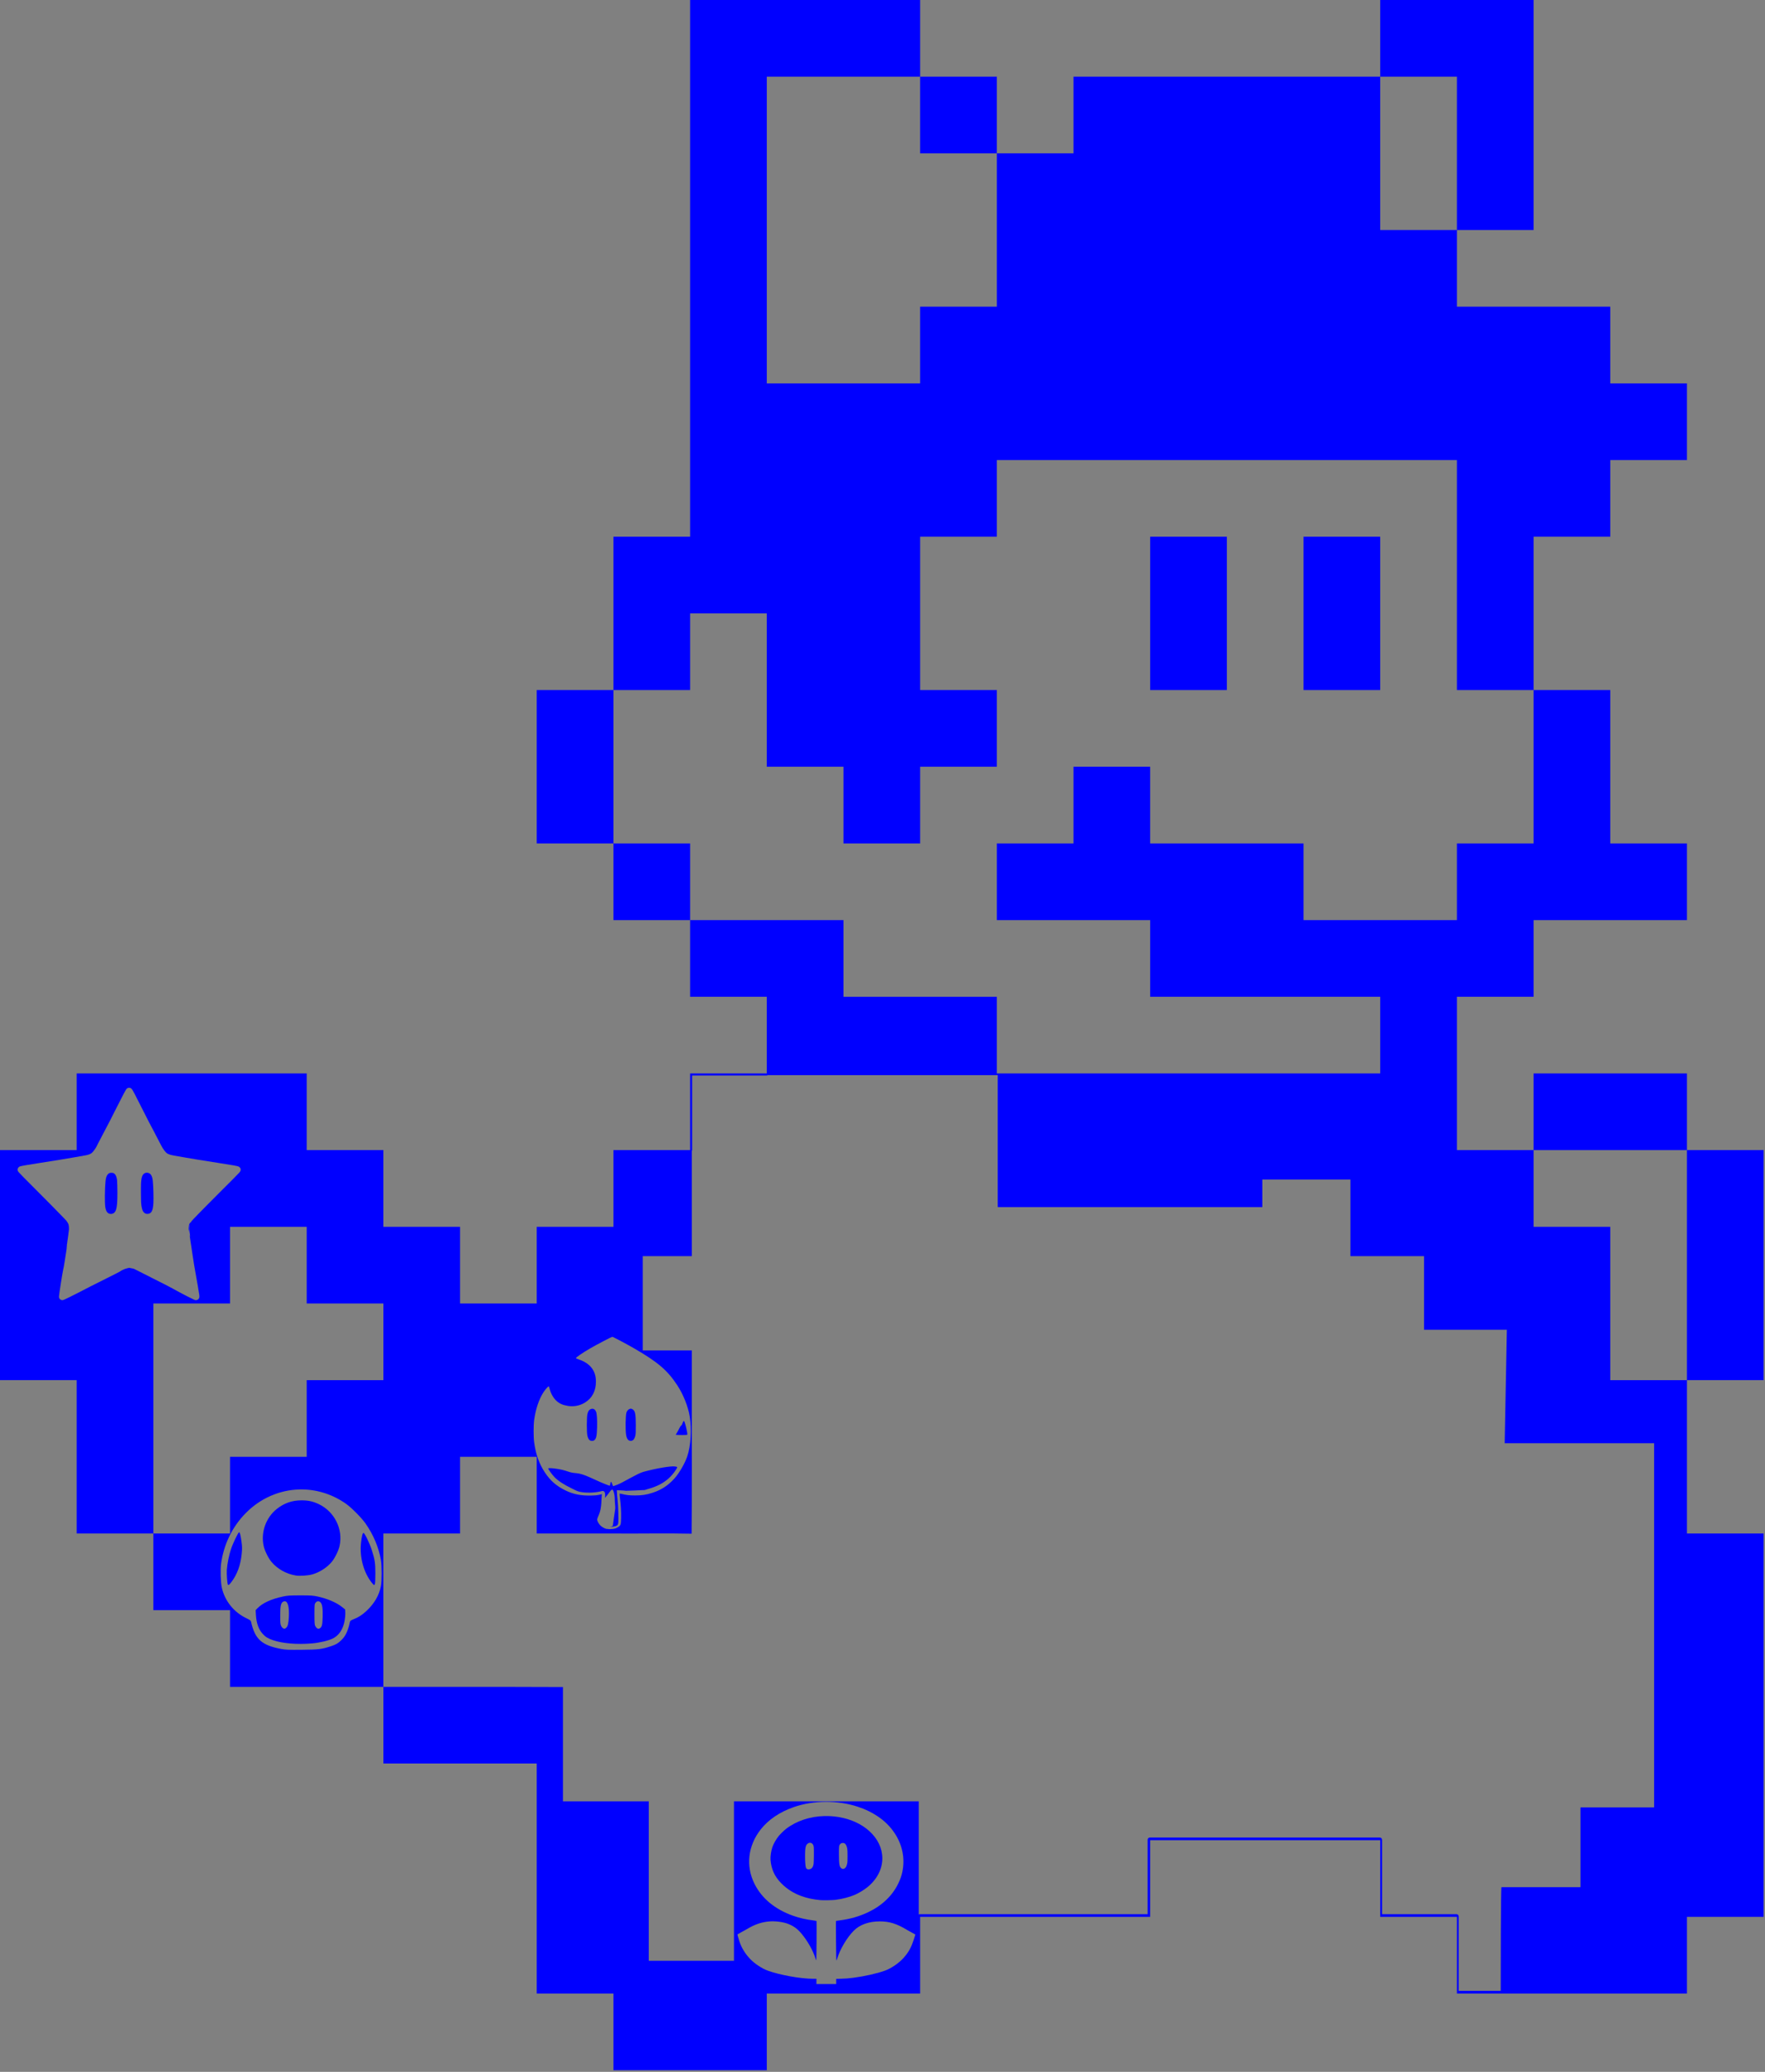 <?xml version="1.0" encoding="UTF-8" standalone="no"?>
<!-- Created with Inkscape (http://www.inkscape.org/) -->

<svg
   xmlns:dc="http://purl.org/dc/elements/1.1/"
   xmlns:cc="http://creativecommons.org/ns#"
   xmlns:rdf="http://www.w3.org/1999/02/22-rdf-syntax-ns#"
   xmlns:svg="http://www.w3.org/2000/svg"
   xmlns="http://www.w3.org/2000/svg"
   xmlns:sodipodi="http://sodipodi.sourceforge.net/DTD/sodipodi-0.dtd"
   xmlns:inkscape="http://www.inkscape.org/namespaces/inkscape"
   width="57.5mm"
   height="67.5mm"
   viewBox="0 0 57.5 67.5"
   id="svg2"
   version="1.1"
   inkscape:version="0.91 r13725"
   sodipodi:docname="mario_layers_temp.svg.2019_06_09_21_19_03.0.svg">
  <rect x="0" y="0" width="57.5" height="67.5" fill="#808080" stroke="none"/>
  <sodipodi:namedview
     inkscape:snap-global="false"
     id="base"
     pagecolor="#ffffff"
     bordercolor="#666666"
     borderopacity="1.0"
     inkscape:pageopacity="0.0"
     inkscape:pageshadow="2"
     inkscape:zoom="5.6568543"
     inkscape:cx="20.524068"
     inkscape:cy="37.232125"
     inkscape:document-units="mm"
     inkscape:current-layer="g4148"
     showgrid="true"
     inkscape:window-width="2560"
     inkscape:window-height="1387"
     inkscape:window-x="0"
     inkscape:window-y="302"
     inkscape:window-maximized="1"
     borderlayer="true"
     objecttolerance="10000"
     guidetolerance="10000"
     showguides="true">
    <inkscape:grid
       spacingx="1"
       spacingy="1"
       empspacing="1"
       type="xygrid"
       units="mm"
       id="grid4139" />
  </sodipodi:namedview>
  <defs
     id="defs4" />
  <g
     sodipodi:insensitive="true"
     style="display:none"
     inkscape:label="[fixed] BG"
     inkscape:groupmode="layer"
     id="g4142">
    <rect
       x="0"
       y="0"
       width="46"
       height="54"
       style="fill:#ffffff;fill-opacity:1;stroke:none"
       id="rect4144" />
  </g>
  <g
     sodipodi:insensitive="true"
     style="display:none"
     inkscape:label="Edge.Cuts"
     inkscape:groupmode="layer"
     id="g4146">
    <path
       inkscape:connector-curvature="0"
       id="path4380-0-6"
       d="M20.003 66.242L20.003 64.992L18.753 64.992L17.503 64.992L17.503 61.243L17.503 57.494L15.004 57.494L12.505 57.494L12.505 56.244L12.505 54.994L10.006 54.994L7.507 54.994L7.507 53.745L7.507 52.495L6.257 52.495L5.007 52.495L5.007 51.245L5.007 49.996L3.758 49.996L2.508 49.996L2.508 47.496L2.508 44.997L1.258 44.997L0.009 44.997L0.009 41.248L0.009 37.499L1.258 37.499L2.508 37.499L2.508 36.249L2.508 35L6.257 35L10.006 35L10.006 36.249L10.006 37.499L11.255 37.499L12.505 37.499L12.505 38.749L12.505 39.998L13.755 39.998L15.004 39.998L15.004 41.248L15.004 42.498L16.254 42.498L17.503 42.498L17.503 41.248L17.503 39.998L18.753 39.998L20.003 39.998L20.003 38.749L20.003 37.499L21.252 37.499L22.502 37.499L22.502 36.249L22.502 35L23.752 35L25.001 35L25.001 33.75L25.001 32.5L23.752 32.5L22.502 32.5L22.502 31.251L22.502 30.001L21.252 30.001L20.003 30.001L20.003 28.751L20.003 27.502L18.753 27.502L17.503 27.502L17.503 25.002L17.503 22.503L18.753 22.503L20.003 22.503L20.003 20.004L20.003 17.504L21.252 17.504L22.502 17.504L22.502 8.757L22.502 0.009L26.251 0.009L30 0.009L30 1.258L30 2.508L31.249 2.508L32.499 2.508L32.499 3.758L32.499 5.008L33.748 5.008L34.998 5.008L34.998 3.758L34.998 2.508L39.997 2.508L44.995 2.508L44.995 1.258L44.995 0.009L47.494 0.009L49.993 0.009L49.993 3.758L49.993 7.507L48.744 7.507L47.494 7.507L47.494 8.757L47.494 10.006L49.993 10.006L52.493 10.006L52.493 11.256L52.493 12.506L53.742 12.506L54.992 12.506L54.992 13.755L54.992 15.005L53.742 15.005L52.493 15.005L52.493 16.255L52.493 17.504L51.243 17.504L49.993 17.504L49.993 20.004L49.993 22.503L51.243 22.503L52.493 22.503L52.493 25.002L52.493 27.502L53.742 27.502L54.992 27.502L54.992 28.751L54.992 30.001L52.493 30.001L49.993 30.001L49.993 31.251L49.993 32.5L48.744 32.5L47.494 32.5L47.494 35L47.494 37.499L48.744 37.499L49.993 37.499L49.993 36.249L49.993 35L52.493 35L54.992 35L54.992 36.249L54.992 37.499L56.242 37.499L57.491 37.499L57.491 41.248L57.491 44.997L56.242 44.997L54.992 44.997L54.992 47.496L54.992 49.996L56.242 49.996L57.491 49.996L57.491 56.244L57.491 62.492L56.242 62.492L54.992 62.492L54.992 63.742L54.992 64.992L51.243 64.992L47.494 64.992L47.494 63.742L47.494 62.492L46.245 62.492L44.995 62.492L44.995 61.243L44.995 59.993L41.246 59.993L37.497 59.993L37.497 61.243L37.497 62.492L33.748 62.492L30 62.492L30 63.742L30 64.992L27.5 64.992L25.001 64.992L25.001 66.242L25.001 67.491L22.502 67.491L20.003 67.491L20.003 66.242L20.003 66.242"
       style="display:inline;fill:none;stroke:#000000;stroke-width:0.018;stroke-linecap:butt;stroke-linejoin:miter;stroke-miterlimit:4;stroke-dasharray:none;stroke-opacity:1" />
    <path
       inkscape:connector-curvature="0"
       id="path4380-0-6-6"
       d="M20.003 66.242L20.003 64.992L18.753 64.992L17.503 64.992L17.503 61.243L17.503 57.494L15.004 57.494L12.505 57.494L12.505 56.244L12.505 54.994L10.006 54.994L7.507 54.994L7.507 53.745L7.507 52.495L6.257 52.495L5.007 52.495L5.007 51.245L5.007 49.996L3.758 49.996L2.508 49.996L2.508 47.496L2.508 44.997L1.258 44.997L0.009 44.997L0.009 41.248L0.009 37.499L1.258 37.499L2.508 37.499L2.508 36.249L2.508 35L6.257 35L10.006 35L10.006 36.249L10.006 37.499L11.255 37.499L12.505 37.499L12.505 38.749L12.505 39.998L13.755 39.998L15.004 39.998L15.004 41.248L15.004 42.498L16.254 42.498L17.503 42.498L17.503 41.248L17.503 39.998L18.753 39.998L20.003 39.998L20.003 38.749L20.003 37.499L21.252 37.499L22.502 37.499L22.502 36.249L22.502 35L23.752 35L25.001 35L25.001 33.75L25.001 32.5L23.752 32.5L22.502 32.5L22.502 31.251L22.502 30.001L21.252 30.001L20.003 30.001L20.003 28.751L20.003 27.502L18.753 27.502L17.503 27.502L17.503 25.002L17.503 22.503L18.753 22.503L20.003 22.503L20.003 20.004L20.003 17.504L21.252 17.504L22.502 17.504L22.502 8.757L22.502 0.009L26.251 0.009L30 0.009L30 1.258L30 2.508L31.249 2.508L32.499 2.508L32.499 3.758L32.499 5.008L33.748 5.008L34.998 5.008L34.998 3.758L34.998 2.508L39.997 2.508L44.995 2.508L44.995 1.258L44.995 0.009L47.494 0.009L49.993 0.009L49.993 3.758L49.993 7.507L48.744 7.507L47.494 7.507L47.494 8.757L47.494 10.006L49.993 10.006L52.493 10.006L52.493 11.256L52.493 12.506L53.742 12.506L54.992 12.506L54.992 13.755L54.992 15.005L53.742 15.005L52.493 15.005L52.493 16.255L52.493 17.504L51.243 17.504L49.993 17.504L49.993 20.004L49.993 22.503L51.243 22.503L52.493 22.503L52.493 25.002L52.493 27.502L53.742 27.502L54.992 27.502L54.992 28.751L54.992 30.001L52.493 30.001L49.993 30.001L49.993 31.251L49.993 32.5L48.744 32.5L47.494 32.5L47.494 35L47.494 37.499L48.744 37.499L49.993 37.499L49.993 36.249L49.993 35L52.493 35L54.992 35L54.992 36.249L54.992 37.499L56.242 37.499L57.491 37.499L57.491 41.248L57.491 44.997L56.242 44.997L54.992 44.997L54.992 47.496L54.992 49.996L56.242 49.996L57.491 49.996L57.491 56.244L57.491 62.492L56.242 62.492L54.992 62.492L54.992 63.742L54.992 64.992L51.243 64.992L47.494 64.992L47.494 63.742L47.494 62.492L46.245 62.492L44.995 62.492L44.995 61.243L44.995 59.993L41.246 59.993L37.497 59.993L37.497 61.243L37.497 62.492L33.748 62.492L30 62.492L30 63.742L30 64.992L27.5 64.992L25.001 64.992L25.001 66.242L25.001 67.491L22.502 67.491L20.003 67.491L20.003 66.242L20.003 66.242"
       style="display:inline;fill:none;stroke:#000000;stroke-width:0.018;stroke-linecap:butt;stroke-linejoin:miter;stroke-miterlimit:4;stroke-dasharray:none;stroke-opacity:1" />
  </g>
  <g
     style="display:inline;opacity:1"
     inkscape:label="B.Cu"
     inkscape:groupmode="layer"
     id="g4148">
    <path
       style="display:inline;fill:#0000ff"
       d="M 79.725,0 79.725,31.004 79.725,62.008 75.295,62.008 70.867,62.008 70.867,70.867 70.867,79.725 75.295,79.725 79.725,79.725 79.725,75.295 79.725,70.867 84.152,70.867 88.582,70.867 88.582,79.725 88.582,88.582 93.012,88.582 97.441,88.582 97.441,93.014 97.441,97.441 101.869,97.441 106.299,97.441 106.299,93.014 106.299,88.582 110.727,88.582 115.158,88.582 115.158,84.152 115.158,79.725 110.727,79.725 106.299,79.725 106.299,70.867 106.299,62.008 110.727,62.008 115.158,62.008 115.158,57.578 115.158,53.15 141.732,53.15 168.309,53.15 168.309,66.438 168.309,79.725 172.736,79.725 177.166,79.725 177.166,70.867 177.166,62.008 181.594,62.008 186.023,62.008 186.023,57.578 186.023,53.15 190.451,53.15 194.883,53.15 194.883,48.721 194.883,44.293 190.451,44.293 186.023,44.293 186.023,39.863 186.023,35.432 177.166,35.432 168.309,35.432 168.309,31.004 168.309,26.574 163.877,26.574 159.447,26.574 159.447,17.717 159.447,8.857 141.732,8.857 124.016,8.857 124.016,13.289 124.016,17.717 119.588,17.717 115.158,17.717 115.158,26.574 115.158,35.432 110.727,35.432 106.299,35.432 106.299,39.863 106.299,44.293 97.441,44.293 88.582,44.293 88.582,26.574 88.582,8.857 97.441,8.857 106.299,8.857 106.299,4.43 106.299,0 93.012,0 Z M 106.299,8.857 106.299,13.289 106.299,17.717 110.727,17.717 115.158,17.717 115.158,13.289 115.158,8.857 110.727,8.857 Z M 159.447,8.857 163.877,8.857 168.309,8.857 168.309,17.717 168.309,26.574 172.736,26.574 177.166,26.574 177.166,13.289 177.166,0 168.309,0 159.447,0 159.447,4.43 Z M 177.166,79.725 177.166,88.582 177.166,97.441 172.736,97.441 168.309,97.441 168.309,101.871 168.309,106.299 159.447,106.299 150.59,106.299 150.59,101.871 150.59,97.441 141.732,97.441 132.873,97.441 132.873,93.014 132.873,88.582 128.445,88.582 124.016,88.582 124.016,93.014 124.016,97.441 119.588,97.441 115.158,97.441 115.158,101.871 115.158,106.299 124.016,106.299 132.873,106.299 132.873,110.729 132.873,115.158 146.162,115.158 159.447,115.158 159.447,119.588 159.447,124.016 137.303,124.016 115.158,124.016 115.158,119.588 115.158,115.158 106.299,115.158 97.441,115.158 97.441,110.729 97.441,106.299 88.582,106.299 79.725,106.299 79.725,110.729 79.725,115.158 84.152,115.158 88.582,115.158 88.582,119.588 88.582,124.016 84.152,124.016 79.725,124.016 79.725,128.445 79.725,132.873 75.295,132.873 70.867,132.873 70.867,137.303 70.867,141.734 66.438,141.734 62.006,141.734 62.006,146.162 62.006,150.592 57.578,150.592 53.148,150.592 53.148,146.162 53.148,141.734 48.721,141.734 44.291,141.734 44.291,137.303 44.291,132.873 39.863,132.873 35.432,132.873 35.432,128.445 35.432,124.016 22.146,124.016 8.857,124.016 8.857,128.445 8.857,132.873 4.428,132.873 0,132.873 0,146.162 0,159.449 4.428,159.449 8.857,159.449 8.857,168.309 8.857,177.166 13.289,177.166 17.717,177.166 17.717,163.877 17.717,150.592 22.146,150.592 26.574,150.592 26.574,146.162 26.574,141.734 31.004,141.734 35.432,141.734 35.432,146.162 35.432,150.592 39.863,150.592 44.291,150.592 44.291,155.02 44.291,159.449 39.863,159.449 35.432,159.449 35.432,163.877 35.432,168.309 31.004,168.309 26.574,168.309 26.574,172.738 26.574,177.166 22.146,177.166 17.717,177.166 17.717,181.596 17.717,186.023 22.146,186.023 26.574,186.023 26.574,190.453 26.574,194.883 35.432,194.883 44.291,194.883 44.291,186.023 44.291,177.166 48.721,177.166 53.148,177.166 53.148,172.738 53.148,168.309 57.578,168.309 62.006,168.309 62.006,172.738 62.006,177.166 64.766,177.166 70.867,177.166 C 73.872,177.192 76.912,177.12 79.898,177.188 79.943,172.31 79.922,167.262 79.922,162.863 L 79.922,156.016 74.252,156.016 74.252,145.125 79.922,145.125 79.922,132.992 79.939,132.947 79.957,132.902 79.957,132.85 79.957,132.84 79.957,124.254 88.543,124.254 88.561,124.254 88.607,124.244 88.66,124.236 88.688,124.217 115.264,124.217 115.264,139.41 115.264,139.418 115.264,139.428 115.273,139.438 115.283,139.445 115.291,139.445 115.301,139.455 115.309,139.455 145.828,139.455 145.828,136.27 156.008,136.27 156.008,145.125 164.512,145.125 164.512,153.629 174.08,153.629 173.826,166.734 191.09,166.734 191.09,208.809 182.629,208.809 182.621,208.809 182.611,208.818 182.602,208.818 182.594,208.826 182.594,208.836 182.584,208.836 182.584,208.846 182.584,208.854 182.584,218.025 173.459,218.025 C 173.378,217.942 173.369,227.609 173.369,230.004 L 168.518,230.004 168.518,221.418 168.518,221.408 168.508,221.355 168.5,221.311 168.473,221.266 168.445,221.229 168.4,221.193 168.355,221.166 168.311,221.156 168.256,221.148 168.248,221.148 159.662,221.148 159.662,212.562 159.662,212.553 159.652,212.498 159.643,212.453 159.617,212.408 159.59,212.373 159.545,212.336 159.5,212.311 159.455,212.301 159.4,212.291 159.391,212.291 132.85,212.291 132.832,212.291 132.787,212.301 132.734,212.311 132.689,212.336 132.652,212.373 132.625,212.408 132.598,212.453 132.58,212.498 132.58,212.553 132.58,212.562 132.58,216.973 132.58,221.148 106.283,221.148 106.273,221.148 106.219,221.156 106.174,221.166 106.139,221.184 106.139,208.152 106.139,208.143 106.139,208.133 106.129,208.125 106.129,208.115 106.121,208.107 106.111,208.107 106.102,208.107 106.094,208.107 84.791,208.107 84.791,226.529 74.953,226.529 74.953,208.152 74.953,208.107 65.035,208.107 65.035,205.488 65.035,203.363 65.035,200.178 65.035,194.904 C 65.04,194.904 60.064,194.883 57.578,194.883 L 46.262,194.883 44.291,194.883 44.291,196.77 44.291,199.312 44.291,203.74 53.148,203.74 62.006,203.74 62.006,217.027 62.006,230.316 66.438,230.316 70.867,230.316 70.867,234.744 70.867,239.174 79.725,239.174 88.582,239.174 88.582,234.744 88.582,230.316 97.441,230.316 106.299,230.316 106.299,225.887 106.299,221.459 119.588,221.459 132.873,221.459 132.873,217.027 132.873,212.598 146.162,212.598 159.447,212.598 159.447,217.027 159.447,221.459 163.877,221.459 168.309,221.459 168.309,225.887 168.309,230.316 181.594,230.316 194.883,230.316 194.883,225.887 194.883,221.459 199.311,221.459 203.74,221.459 203.74,199.312 203.74,177.166 199.311,177.166 194.883,177.166 194.883,168.309 194.883,159.449 190.451,159.449 186.023,159.449 186.023,150.592 186.023,141.734 181.594,141.734 177.166,141.734 177.166,137.303 177.166,132.873 172.736,132.873 168.309,132.873 168.309,124.016 168.309,115.158 172.736,115.158 177.166,115.158 177.166,110.729 177.166,106.299 186.023,106.299 194.883,106.299 194.883,101.871 194.883,97.441 190.451,97.441 186.023,97.441 186.023,88.582 186.023,79.725 181.594,79.725 Z M 177.166,132.873 186.023,132.873 194.883,132.873 194.883,128.445 194.883,124.016 186.023,124.016 177.166,124.016 177.166,128.445 Z M 194.883,132.873 194.883,146.162 194.883,159.449 199.311,159.449 203.74,159.449 203.74,146.162 203.74,132.873 199.311,132.873 Z M 79.725,106.299 79.725,101.871 79.725,97.441 75.295,97.441 70.867,97.441 70.867,101.871 70.867,106.299 75.295,106.299 Z M 70.867,97.441 70.867,88.582 70.867,79.725 66.438,79.725 62.006,79.725 62.006,88.582 62.006,97.441 66.438,97.441 Z M 132.873,62.008 132.873,70.867 132.873,79.725 137.303,79.725 141.732,79.725 141.732,70.867 141.732,62.008 137.303,62.008 Z M 150.59,62.008 150.59,70.867 150.59,79.725 155.02,79.725 159.447,79.725 159.447,70.867 159.447,62.008 155.02,62.008 Z M 14.914,125.672 C 15.084,125.672 15.188,125.74 15.307,125.932 15.428,126.128 15.567,126.395 16.066,127.387 16.583,128.413 17.034,129.3 17.182,129.582 17.4,129.999 17.619,130.412 17.805,130.764 18.091,131.306 18.493,132.082 18.629,132.35 18.817,132.721 19.133,133.145 19.305,133.254 19.389,133.307 19.576,133.383 19.73,133.428 19.877,133.47 20.125,133.516 21.246,133.705 21.722,133.785 22.424,133.904 22.805,133.969 23.495,134.086 24.121,134.186 25.232,134.355 26.832,134.6 27.458,134.713 27.582,134.777 27.644,134.809 27.74,134.905 27.771,134.969 27.809,135.043 27.815,135.141 27.787,135.244 27.765,135.325 27.747,135.353 27.639,135.479 27.517,135.62 26.448,136.699 25.461,137.676 24.867,138.263 24.24,138.894 23.877,139.27 23.737,139.414 23.349,139.81 23.014,140.148 22.37,140.798 22.151,141.037 22.061,141.191 22.005,141.287 21.971,141.312 22.014,141.227 22.048,141.158 22.012,141.199 21.922,141.332 21.851,141.437 21.845,141.451 21.836,141.555 21.831,141.615 21.817,141.731 21.805,141.811 21.781,141.964 21.788,142.05 21.836,142.238 21.855,142.312 21.855,142.311 21.848,142.143 21.837,141.897 21.861,141.574 21.896,141.5 21.912,141.468 21.922,141.453 21.918,141.467 21.914,141.48 21.901,141.549 21.889,141.619 21.854,141.817 21.875,142.252 21.938,142.604 21.945,142.648 21.949,142.691 21.945,142.697 21.941,142.704 21.944,142.722 21.953,142.738 21.963,142.757 21.963,142.773 21.955,142.781 21.947,142.79 21.939,142.778 21.934,142.75 21.929,142.725 21.921,142.708 21.916,142.713 21.906,142.723 21.952,143.065 22.021,143.492 22.051,143.675 22.108,144.044 22.146,144.314 22.185,144.585 22.251,145.025 22.293,145.291 22.335,145.557 22.393,145.937 22.424,146.135 22.481,146.501 22.694,147.71 22.707,147.746 22.725,147.796 22.993,149.378 23.025,149.629 23.045,149.784 23.036,149.887 22.998,149.971 22.931,150.118 22.828,150.19 22.662,150.205 22.573,150.213 22.561,150.212 22.43,150.156 22.178,150.049 21.017,149.459 20.658,149.256 19.83,148.787 18.757,148.233 16.174,146.939 L 15.453,146.578 15.184,146.523 14.914,146.471 14.666,146.533 C 14.448,146.589 14.387,146.612 14.182,146.711 13.921,146.836 13.9,146.847 13.926,146.863 13.936,146.87 13.304,147.192 12.324,147.682 10.8,148.443 10.218,148.739 9.061,149.338 8.375,149.693 7.605,150.074 7.424,150.148 7.269,150.212 7.227,150.219 7.119,150.197 6.991,150.172 6.886,150.081 6.838,149.953 6.812,149.883 6.808,149.856 6.816,149.754 6.845,149.385 7.234,146.919 7.309,146.633 7.354,146.46 7.361,146.421 7.475,145.711 7.7,144.307 7.717,144.183 7.705,144.082 7.7,144.043 7.702,144.028 7.709,144.045 7.716,144.063 7.722,144.03 7.723,143.955 7.724,143.826 7.726,143.797 7.758,143.623 7.781,143.496 7.792,143.413 7.801,143.287 7.804,143.243 7.813,143.196 7.82,143.182 7.828,143.168 7.83,143.152 7.826,143.148 7.823,143.145 7.851,142.932 7.889,142.674 7.926,142.416 7.962,142.133 7.967,142.045 7.977,141.872 7.958,141.611 7.924,141.479 7.898,141.377 7.748,141.128 7.623,140.979 7.569,140.914 7.252,140.587 6.92,140.252 6.588,139.917 6.121,139.441 5.883,139.193 5.644,138.946 4.847,138.143 4.111,137.408 2.9,136.199 2.318,135.607 2.141,135.404 2.04,135.289 2.01,135.136 2.059,134.994 2.083,134.921 2.201,134.794 2.268,134.768 2.411,134.711 3.284,134.555 4.381,134.391 5.281,134.256 6.278,134.097 6.955,133.982 7.381,133.91 8.138,133.781 8.637,133.697 10.02,133.465 10.117,133.446 10.379,133.334 10.527,133.271 10.593,133.222 10.701,133.105 10.834,132.962 11.083,132.607 11.15,132.463 11.183,132.393 11.268,132.223 11.34,132.086 11.412,131.949 11.535,131.713 11.613,131.561 11.692,131.408 11.772,131.253 11.793,131.215 11.832,131.144 11.96,130.902 12.393,130.072 12.529,129.81 12.665,129.551 12.693,129.498 12.722,129.445 12.964,128.965 13.232,128.432 14.256,126.398 14.531,125.883 14.641,125.779 14.714,125.71 14.813,125.672 14.914,125.672 Z M 16.869,135.49 C 16.692,135.518 16.547,135.632 16.457,135.818 16.362,136.014 16.317,136.257 16.291,136.723 16.271,137.072 16.281,138.699 16.305,138.986 16.337,139.382 16.405,139.705 16.492,139.887 16.585,140.08 16.749,140.212 16.926,140.236 17.141,140.266 17.342,140.197 17.459,140.053 17.612,139.864 17.691,139.549 17.719,139.006 17.75,138.4 17.717,137.107 17.654,136.461 17.595,135.846 17.411,135.545 17.057,135.49 16.992,135.48 16.928,135.481 16.869,135.49 Z M 12.84,135.494 C 12.665,135.501 12.579,135.539 12.465,135.658 12.313,135.817 12.226,136.073 12.189,136.463 12.104,137.388 12.088,138.944 12.16,139.432 12.235,139.939 12.409,140.191 12.715,140.238 12.878,140.263 13.045,140.224 13.164,140.133 13.466,139.902 13.564,139.334 13.564,137.809 13.565,137.283 13.543,136.515 13.523,136.35 13.485,136.035 13.398,135.786 13.285,135.664 13.161,135.529 13.048,135.486 12.84,135.494 Z M 22.154,140.992 C 22.15,140.992 22.127,141.026 22.102,141.066 22.036,141.169 22.033,141.174 22.041,141.174 22.045,141.174 22.07,141.14 22.096,141.1 22.161,140.997 22.162,140.992 22.154,140.992 Z M 21.965,142.832 C 21.972,142.843 21.975,142.861 21.971,142.871 21.959,142.9 21.953,142.893 21.953,142.852 21.953,142.824 21.956,142.818 21.965,142.832 Z M 21.975,142.928 C 21.978,142.937 21.978,142.951 21.975,142.961 21.971,142.97 21.969,142.964 21.969,142.945 21.969,142.926 21.971,142.918 21.975,142.928 Z M 70.729,154.441 C 70.813,154.441 72.401,155.28 73.271,155.785 76.014,157.376 77.113,158.316 78.248,160.049 78.926,161.083 79.482,162.468 79.672,163.598 79.927,165.113 79.809,167.052 79.389,168.275 79.106,169.098 78.456,170.213 77.906,170.82 77.186,171.616 76.406,172.127 75.406,172.455 74.693,172.689 74.155,172.773 73.361,172.771 72.705,172.77 72.356,172.73 71.818,172.592 71.703,172.562 71.596,172.551 71.582,172.566 71.568,172.582 71.585,172.807 71.619,173.064 71.724,173.847 71.771,174.639 71.754,175.363 71.736,176.137 71.714,176.212 71.449,176.395 71.168,176.589 70.989,176.642 70.57,176.654 70.552,176.655 70.536,176.654 70.518,176.654 70.551,176.661 70.51,176.666 70.412,176.666 70.312,176.666 70.277,176.66 70.314,176.652 70.316,176.652 70.309,176.653 70.311,176.652 70.192,176.649 70.088,176.644 70.045,176.633 69.802,176.571 69.503,176.393 69.33,176.209 69.14,176.006 68.987,175.711 68.986,175.547 68.986,175.488 69.072,175.248 69.178,175.014 69.539,174.21 69.463,173.164 69.531,172.604 69.507,172.613 69.552,172.619 69.359,172.666 69.041,172.743 68.854,172.765 68.346,172.781 67.159,172.819 66.226,172.635 65.309,172.182 64.265,171.666 63.584,171.072 62.953,170.125 62.292,169.133 61.9,168.034 61.709,166.639 61.624,166.019 61.625,164.654 61.709,164.043 61.881,162.796 62.27,161.639 62.779,160.857 62.987,160.539 63.312,160.166 63.383,160.166 63.405,160.166 63.452,160.282 63.488,160.424 63.632,160.993 63.92,161.508 64.279,161.836 64.643,162.168 64.992,162.323 65.607,162.426 66.28,162.538 66.983,162.403 67.564,162.047 68.418,161.524 68.848,160.696 68.844,159.586 68.839,158.359 68.174,157.503 66.889,157.068 66.693,157.002 66.533,156.93 66.533,156.908 66.533,156.813 67.246,156.327 68.223,155.756 68.837,155.396 70.659,154.441 70.729,154.441 Z M 70.314,176.652 C 70.379,176.654 70.448,176.655 70.518,176.654 70.514,176.654 70.515,176.653 70.51,176.652 70.456,176.644 70.368,176.644 70.314,176.652 Z M 72.895,162.746 C 72.855,162.742 72.815,162.75 72.758,162.768 72.595,162.816 72.421,163.006 72.369,163.189 72.259,163.578 72.237,165.184 72.334,165.795 72.385,166.113 72.498,166.331 72.652,166.408 72.803,166.483 72.901,166.487 73.057,166.422 73.202,166.361 73.307,166.196 73.389,165.898 73.442,165.704 73.452,165.519 73.451,164.656 73.45,163.293 73.376,162.962 73.031,162.793 72.973,162.765 72.934,162.75 72.895,162.746 Z M 68.426,162.754 C 68.364,162.756 68.298,162.771 68.23,162.801 68.041,162.885 67.945,163.032 67.863,163.361 67.772,163.732 67.77,165.527 67.861,165.881 67.936,166.171 68.035,166.345 68.166,166.416 68.308,166.493 68.535,166.484 68.646,166.396 68.885,166.209 68.952,165.904 68.979,164.869 69.001,164.008 68.955,163.322 68.861,163.098 68.765,162.867 68.612,162.748 68.426,162.754 Z M 79.004,164.16 C 78.967,164.162 78.837,164.411 78.789,164.574 78.777,164.616 78.728,164.675 78.682,164.705 78.635,164.736 78.531,164.898 78.451,165.064 78.371,165.231 78.25,165.454 78.182,165.561 L 78.059,165.756 78.191,165.77 C 78.467,165.798 79.322,165.793 79.371,165.762 79.414,165.735 79.416,165.689 79.379,165.469 79.281,164.88 79.074,164.158 79.004,164.16 Z M 77.969,169.422 C 77.514,169.348 75.776,169.646 74.316,170.047 73.632,170.235 71.969,171.279 71.328,171.525 71.079,171.621 70.86,171.699 70.842,171.699 70.823,171.699 70.775,171.594 70.732,171.467 70.618,171.122 70.542,171.12 70.496,171.459 70.483,171.552 70.461,171.637 70.445,171.646 70.43,171.656 70.155,171.559 69.836,171.43 68.554,170.912 67.495,170.278 66.613,170.199 66.113,170.154 65.975,170.127 65.605,170.004 65.088,169.831 64.859,169.777 64.268,169.686 63.736,169.603 63.334,169.591 63.334,169.658 63.334,169.751 63.8,170.391 64.068,170.666 64.475,171.083 65.145,171.52 66.025,171.945 66.633,172.239 66.702,172.318 67.217,172.391 67.95,172.495 68.883,172.445 69.514,172.268 69.807,172.185 69.888,172.447 69.902,172.555 69.9,172.552 69.925,172.522 69.891,172.555 L 69.906,172.654 C 69.911,172.7 69.919,172.755 69.918,172.762 69.904,172.923 69.877,173.061 69.887,173.051 69.982,172.952 70.32,172.527 70.432,172.367 70.596,172.13 70.702,172.056 70.783,172.123 70.888,172.21 71.016,172.733 71.016,173.072 71.015,173.245 71.034,173.58 71.057,173.814 71.092,174.182 71.088,174.285 71.037,174.561 71.004,174.737 70.947,175.13 70.91,175.434 70.873,175.737 70.825,176.078 70.805,176.193 70.785,176.309 70.776,176.228 70.785,176.242 70.81,176.283 70.708,176.354 70.58,176.385 70.408,176.426 70.539,176.423 70.797,176.381 71.271,176.304 71.383,176.255 71.426,175.91 71.467,175.581 71.417,173.895 71.352,173.369 71.319,173.105 71.29,172.811 71.287,172.713 L 71.281,172.535 71.252,172.17 C 71.33,172.171 72.085,172.187 72.32,172.234 72.978,172.215 73.73,172.176 74.484,172.143 75.661,171.805 76.398,171.526 77.188,170.852 77.507,170.579 77.909,170.102 78.109,169.764 78.286,169.465 78.289,169.474 77.969,169.422 Z M 34.91,172.076 C 36.694,172.097 38.462,172.663 39.982,173.74 40.623,174.194 41.769,175.353 42.23,176.012 43.133,177.302 43.745,178.752 44.002,180.213 44.118,180.874 44.12,182.644 44.006,183.242 43.802,184.308 43.239,185.275 42.328,186.121 41.842,186.573 41.431,186.838 40.852,187.072 40.48,187.222 40.453,187.245 40.406,187.459 40.187,188.456 39.909,189.032 39.428,189.494 39.04,189.866 38.828,189.99 38.252,190.182 37.174,190.54 36.825,190.582 34.871,190.6 33.285,190.614 32.998,190.603 32.475,190.504 30.222,190.077 29.448,189.375 29.002,187.354 28.973,187.223 28.879,187.153 28.477,186.961 27.014,186.263 25.968,184.961 25.623,183.41 25.493,182.824 25.445,181.389 25.533,180.715 25.83,178.444 26.827,176.388 28.41,174.789 29.369,173.82 30.48,173.1 31.73,172.633 32.763,172.247 33.84,172.063 34.91,172.076 Z M 34.842,173.336 C 33.743,173.336 32.829,173.652 31.977,174.33 30.718,175.33 30.112,177.036 30.457,178.602 30.576,179.144 30.979,179.974 31.336,180.414 32.007,181.241 33.069,181.842 34.172,182.02 34.628,182.093 35.578,182.031 36.062,181.896 36.931,181.655 37.801,181.09 38.35,180.414 38.707,179.974 39.109,179.144 39.229,178.602 39.653,176.675 38.651,174.65 36.844,173.781 36.177,173.461 35.616,173.336 34.842,173.336 Z M 27.615,177.027 C 27.498,177.066 26.89,178.342 26.678,178.994 26.443,179.715 26.256,180.651 26.205,181.375 26.172,181.841 26.251,182.949 26.326,183.07 26.385,183.165 26.487,183.094 26.715,182.797 27.402,181.901 27.799,180.812 27.926,179.48 27.981,178.902 27.977,178.675 27.9,178.117 27.792,177.328 27.706,176.997 27.615,177.027 Z M 41.994,177.1 C 41.881,177.1 41.779,177.522 41.699,178.307 41.537,179.913 42.013,181.667 42.928,182.824 43.057,182.987 43.188,183.121 43.219,183.121 43.249,183.121 43.294,183.049 43.318,182.961 43.343,182.873 43.363,182.33 43.363,181.754 43.363,180.574 43.298,180.151 42.943,179.053 42.694,178.281 42.12,177.1 41.994,177.1 Z M 34.697,184.316 C 33.474,184.317 33.227,184.333 32.691,184.447 31.317,184.741 30.316,185.204 29.73,185.816 L 29.533,186.023 29.566,186.592 C 29.623,187.541 29.874,188.237 30.35,188.766 30.662,189.113 30.96,189.296 31.531,189.49 32.651,189.871 34.282,190.007 36.027,189.865 36.87,189.797 37.915,189.554 38.426,189.307 39.157,188.953 39.634,188.24 39.814,187.232 39.867,186.938 39.903,186.529 39.893,186.322 L 39.873,185.945 39.529,185.668 C 38.876,185.143 37.844,184.699 36.686,184.445 36.163,184.331 35.928,184.315 34.697,184.316 Z M 32.877,184.992 C 33.237,184.97 33.426,185.618 33.373,186.756 33.336,187.547 33.246,187.914 33.053,188.066 32.891,188.194 32.888,188.193 32.715,188.123 32.648,188.096 32.543,187.974 32.482,187.852 32.386,187.658 32.371,187.494 32.371,186.639 32.371,185.548 32.448,185.185 32.713,185.043 32.771,185.012 32.826,184.995 32.877,184.992 Z M 36.725,184.994 C 36.824,184.984 36.927,185.024 37.018,185.115 37.231,185.329 37.302,185.794 37.275,186.809 37.251,187.735 37.186,187.989 36.939,188.121 36.803,188.194 36.761,188.193 36.631,188.117 36.575,188.085 36.484,187.975 36.428,187.873 36.34,187.713 36.326,187.52 36.326,186.512 36.326,185.411 36.333,185.33 36.447,185.176 36.528,185.067 36.625,185.005 36.725,184.994 Z M 95.391,208.168 C 96.665,208.162 97.944,208.352 99.107,208.738 99.978,209.028 100.647,209.348 101.355,209.816 102.184,210.364 102.823,210.995 103.35,211.783 104.246,213.124 104.564,214.705 104.248,216.232 104.146,216.727 104.005,217.127 103.754,217.641 103.074,219.032 101.875,220.168 100.295,220.918 99.268,221.406 98.199,221.713 97.012,221.863 96.799,221.89 96.61,221.917 96.592,221.924 96.564,221.934 96.563,222.238 96.576,223.885 96.591,225.854 96.605,226.502 96.635,226.502 96.644,226.502 96.681,226.404 96.717,226.285 97.041,225.195 97.842,223.844 98.641,223.045 99.33,222.355 100.38,221.981 101.625,221.979 102.74,221.977 103.591,222.242 104.785,222.963 104.959,223.068 105.247,223.228 105.424,223.318 105.601,223.408 105.746,223.492 105.746,223.504 105.746,223.516 105.662,223.778 105.561,224.086 105.243,225.047 104.962,225.55 104.377,226.205 103.843,226.803 102.956,227.409 102.229,227.672 101.329,227.997 99.872,228.325 98.604,228.49 97.99,228.57 97.747,228.59 97.164,228.605 L 96.602,228.621 96.602,228.92 96.602,229.219 95.459,229.219 94.318,229.219 94.318,228.914 94.318,228.609 93.938,228.609 C 92.499,228.609 90.113,228.182 88.703,227.672 88.028,227.428 87.16,226.852 86.654,226.314 86.057,225.679 85.686,225.07 85.416,224.279 85.311,223.97 85.183,223.503 85.197,223.48 85.204,223.469 85.37,223.376 85.566,223.273 85.763,223.171 86.075,222.996 86.262,222.885 87.226,222.31 87.985,222.053 88.932,221.98 89.585,221.931 90.453,222.044 91.006,222.252 91.654,222.496 92.123,222.832 92.58,223.379 93.301,224.242 93.934,225.365 94.211,226.273 94.245,226.386 94.283,226.479 94.293,226.479 94.327,226.479 94.356,221.947 94.322,221.926 94.312,221.919 94.166,221.896 94,221.875 93.117,221.764 92.366,221.592 91.615,221.326 89.541,220.592 88.022,219.341 87.178,217.672 86.134,215.609 86.394,213.254 87.873,211.367 88.77,210.224 90.07,209.343 91.701,208.775 92.846,208.377 94.116,208.174 95.391,208.168 Z M 95.217,209.811 C 93.586,209.855 92.035,210.361 90.846,211.262 90.615,211.436 90.176,211.858 89.975,212.1 89.678,212.455 89.38,212.975 89.229,213.4 89.084,213.807 88.985,214.488 89.014,214.863 89.096,215.93 89.482,216.782 90.229,217.549 90.87,218.208 91.644,218.71 92.512,219.029 93.232,219.294 93.893,219.438 94.764,219.521 95.076,219.551 96.195,219.531 96.52,219.49 97.31,219.39 98.123,219.178 98.77,218.904 99.165,218.737 99.803,218.35 100.174,218.055 101.303,217.155 101.93,215.955 101.93,214.695 101.93,213.53 101.399,212.423 100.418,211.537 99.504,210.712 98.269,210.15 96.863,209.922 96.313,209.832 95.76,209.796 95.217,209.811 Z M 93.621,212.902 C 93.84,212.932 93.982,213.116 94.012,213.406 94.036,213.645 94.021,215.143 93.992,215.341 93.944,215.668 93.803,215.876 93.584,215.941 93.432,215.986 93.34,215.983 93.24,215.933 93.192,215.909 93.142,215.858 93.119,215.81 93.046,215.657 93.001,215.097 93.004,214.395 93.007,213.699 93.035,213.438 93.125,213.229 93.218,213.012 93.425,212.876 93.621,212.902 Z M 97.379,212.92 C 97.638,212.92 97.796,213.132 97.881,213.6 97.903,213.72 97.912,213.981 97.912,214.441 97.912,215.002 97.905,215.139 97.869,215.303 97.818,215.536 97.787,215.616 97.695,215.742 97.571,215.913 97.371,215.964 97.221,215.863 96.97,215.694 96.918,215.398 96.918,214.135 96.918,213.301 96.931,213.201 97.053,213.057 97.132,212.963 97.236,212.92 97.379,212.92 Z"
       id="path4378-9-1"
       inkscape:connector-curvature="0"
       sodipodi:nodetypes="cccccccccccccccccccccccccccccccccccccccccccccccccccccccccccccccccccccccccccccccccccccccccccccccccccccccccccccccccccccccccccccccccccccccccccccccccccccccccccccccccccccccccccccccccccccccccccccccccccccccccccccccccccccccccccccccccccccccccccccccccccccccccccccccccccccccccccccccccccccccccccccccccccccccccccccccccccccccccccccccccccccccccccccccccccccccccsccccccccccccccccccccccccccccccccccccccccccccccccccccccccccccccccccccccccccccccccccccccccccccccccccccccccccccccccccccccccccccccssscsccscscsccsssccccccsccccccccccscscssccscccccccsscccssscccscccssccsssccccccccscccscsccscsccccsscsccssccscscscscsccccccscssssssccccsscccsccccssccsscsssscsscssssscccccsccccssccccscccsscccccccccccccssscccsssssccccccccscsscccccccscccccsscsssssssssssscssssssssssscsssscssccsscsssscsssscccccsssscccsscsccssccscsccssssssssccscccsccsccsccccccccccccccsscccssccsccsccsssccccsssccssscscccccccscsccccsccs"
       transform="scale(0.282,0.282)" />
    <path
       inkscape:connector-curvature="0"
       id="path4783"
       d="M 92.724,45.454 92.724,40.335 97.724,40.335 102.724,40.335 102.724,45.454 102.724,50.574 97.724,50.574 92.724,50.574 92.724,45.454 Z"
       style="fill:#fdfdfd" />
  </g>
  <g
     style="display:none"
     inkscape:label="B.Mask"
     inkscape:groupmode="layer"
     id="g4150"
     sodipodi:insensitive="true">
    <g
       transform="scale(1.25,1.25)"
       id="g5242">
      <path
         style="display:inline;fill:#efcfaf"
         d="M 20,2 20,6 20,10 22,10 24,10 24,9 24,8 25,8 26,8 26,6 26,4 25,4 24,4 24,3 24,2 22,2 20,2 Z M 36,2 36,4 36,6 37,6 38,6 38,4 38,2 37,2 36,2 Z M 26,12 26,13 26,14 25,14 24,14 24,16 24,18 25,18 26,18 26,19 26,20 25,20 24,20 24,21 24,22 23,22 22,22 22,21 22,20 21,20 20,20 20,18 20,16 19,16 18,16 18,17 18,18 17,18 16,18 16,20 16,22 17,22 18,22 18,23 18,24 20,24 22,24 22,25 22,26 24,26 26,26 26,27 26,28 31,28 36,28 36,27 36,26 33,26 30,26 30,25 30,24 28,24 26,24 26,23 26,22 27,22 28,22 28,21 28,20 29,20 30,20 30,21 30,22 32,22 34,22 34,23 34,24 36,24 38,24 38,23 38,22 39,22 40,22 40,20 40,18 39,18 38,18 38,15 38,12 32,12 26,12 Z M 30,14 31,14 32,14 32,16 32,18 31,18 30,18 30,16 30,14 Z M 34,14 35,14 36,14 36,16 36,18 35,18 34,18 34,16 34,14 Z M 40,30 40,31 40,32 41,32 42,32 42,34 42,36 43,36 44,36 44,33 44,30 42,30 40,30 Z M 6,32 6,33 6,34 5,34 4,34 4,37 4,40 5,40 6,40 6,39 6,38 7,38 8,38 8,37 8,36 9,36 10,36 10,35 10,34 9,34 8,34 8,33 8,32 7,32 6,32 Z M 22,34 22,35 22,36 21,36 20,36 20,38 20,40 21,40 22,40 22,41 22,42 25,42 28,42 28,41 28,40 29,40 30,40 30,38 30,36 29,36 28,36 28,35 28,34 25,34 22,34 Z M 12,38 12,39 12,40 11,40 10,40 10,42 10,44 13,44 16,44 16,43 16,42 17,42 18,42 18,41 18,40 16,40 14,40 14,39 14,38 13,38 12,38 Z M 32,38 32,40 32,42 34,42 36,42 36,40 36,38 34,38 32,38 Z M 40,38 40,39 40,40 41,40 42,40 42,39 42,38 41,38 40,38 Z"
         id="path4380-6-4"
         inkscape:connector-curvature="0" />
      <path
         inkscape:connector-curvature="0"
         id="rect5048-1"
         d="M 33,31 33,33 35,33 35,31 33,31 Z M 35,33 35,35 37,35 37,33 35,33 Z M 37,35 37,37 39,37 39,35 37,35 Z"
         style="display:inline;fill:#efcfaf;fill-opacity:1;stroke:none;stroke-width:3.543;stroke-linecap:butt;stroke-linejoin:miter;stroke-miterlimit:4;stroke-dasharray:none;stroke-opacity:1" />
      <rect
         y="47"
         x="17"
         height="4"
         width="2"
         id="rect5057-2"
         style="display:inline;fill:#efcfaf;fill-opacity:1;stroke:none;stroke-width:3.543;stroke-linecap:butt;stroke-linejoin:miter;stroke-miterlimit:4;stroke-dasharray:none;stroke-opacity:1" />
      <path
         id="rect5059-2"
         d="M 41,41 41,43 39,43 39,47 39,49 41,49 41,47 43,47 43,43 43,41 41,41 Z"
         style="display:inline;fill:#efcfaf;fill-opacity:1;stroke:none;stroke-width:3.543;stroke-linecap:butt;stroke-linejoin:miter;stroke-miterlimit:4;stroke-dasharray:none;stroke-opacity:1"
         inkscape:connector-curvature="0" />
      <path
         id="rect5066-1"
         d="M 21,29 21,31 25,31 25,29 21,29 Z M 21,31 19,31 19,33 21,33 21,31 Z M 19,33 17,33 17,35 19,35 19,33 Z"
         style="display:inline;fill:#efcfaf;fill-opacity:1;stroke:none;stroke-width:3.543;stroke-linecap:butt;stroke-linejoin:miter;stroke-miterlimit:4;stroke-dasharray:none;stroke-opacity:1"
         inkscape:connector-curvature="0" />
    </g>
  </g>
  <g
     style="display:inline"
     inkscape:label="B.Silk"
     inkscape:groupmode="layer"
     id="g4152" />
  <g
     sodipodi:insensitive="true"
     style="display:none"
     inkscape:label="F.Cu"
     inkscape:groupmode="layer"
     id="g4154">
    <path
       inkscape:connector-curvature="0"
       id="path4378-9"
       transform="scale(0.282,0.282)"
       d="M 79.725,0 79.725,31.004 79.725,62.008 75.295,62.008 70.867,62.008 70.867,70.867 70.867,79.725 75.295,79.725 79.725,79.725 79.725,75.295 79.725,70.867 84.152,70.867 88.582,70.867 88.582,79.725 88.582,88.582 93.012,88.582 97.441,88.582 97.441,93.014 97.441,97.441 101.869,97.441 106.299,97.441 106.299,93.014 106.299,88.582 110.727,88.582 115.158,88.582 115.158,84.152 115.158,79.725 110.727,79.725 106.299,79.725 106.299,70.867 106.299,62.008 110.727,62.008 115.158,62.008 115.158,57.578 115.158,53.15 141.732,53.15 168.309,53.15 168.309,66.438 168.309,79.725 172.736,79.725 177.166,79.725 177.166,70.867 177.166,62.008 181.594,62.008 186.023,62.008 186.023,57.578 186.023,53.15 190.451,53.15 194.883,53.15 194.883,48.721 194.883,44.293 190.451,44.293 186.023,44.293 186.023,39.863 186.023,35.432 177.166,35.432 168.309,35.432 168.309,31.004 168.309,26.574 163.877,26.574 159.447,26.574 159.447,17.717 159.447,8.857 141.732,8.857 124.016,8.857 124.016,13.289 124.016,17.717 119.588,17.717 115.158,17.717 115.158,26.574 115.158,35.432 110.727,35.432 106.299,35.432 106.299,39.863 106.299,44.293 97.441,44.293 88.582,44.293 88.582,26.574 88.582,8.857 97.441,8.857 106.299,8.857 106.299,4.43 106.299,0 93.012,0 79.725,0 Z M 106.299,8.857 106.299,13.289 106.299,17.717 110.727,17.717 115.158,17.717 115.158,13.289 115.158,8.857 110.727,8.857 106.299,8.857 Z M 159.447,8.857 163.877,8.857 168.309,8.857 168.309,17.717 168.309,26.574 172.736,26.574 177.166,26.574 177.166,13.289 177.166,0 168.309,0 159.447,0 159.447,4.43 159.447,8.857 Z M 177.166,79.725 177.166,88.582 177.166,97.441 172.736,97.441 168.309,97.441 168.309,101.871 168.309,106.299 159.447,106.299 150.59,106.299 150.59,101.871 150.59,97.441 141.732,97.441 132.873,97.441 132.873,93.014 132.873,88.582 128.445,88.582 124.016,88.582 124.016,93.014 124.016,97.441 119.588,97.441 115.158,97.441 115.158,101.871 115.158,106.299 124.016,106.299 132.873,106.299 132.873,110.729 132.873,115.158 146.162,115.158 159.447,115.158 159.447,119.588 159.447,124.016 137.303,124.016 115.158,124.016 115.158,119.588 115.158,115.158 106.299,115.158 97.441,115.158 97.441,110.729 97.441,106.299 88.582,106.299 79.725,106.299 79.725,110.729 79.725,115.158 84.152,115.158 88.582,115.158 88.582,119.588 88.582,124.016 84.152,124.016 79.725,124.016 79.725,128.445 79.725,132.873 75.295,132.873 70.867,132.873 70.867,137.303 70.867,141.734 66.438,141.734 62.006,141.734 62.006,146.162 62.006,150.592 57.578,150.592 53.148,150.592 53.148,146.162 53.148,141.734 48.721,141.734 44.291,141.734 44.291,137.303 44.291,132.873 39.863,132.873 35.432,132.873 35.432,128.445 35.432,124.016 22.146,124.016 8.857,124.016 8.857,128.445 8.857,132.873 4.428,132.873 0,132.873 0,146.162 0,159.449 4.428,159.449 8.857,159.449 8.857,168.309 8.857,177.166 13.289,177.166 17.717,177.166 17.717,163.877 17.717,150.592 22.146,150.592 26.574,150.592 26.574,146.162 26.574,141.734 31.004,141.734 35.432,141.734 35.432,146.162 35.432,150.592 39.863,150.592 44.291,150.592 44.291,155.02 44.291,159.449 39.863,159.449 35.432,159.449 35.432,163.877 35.432,168.309 31.004,168.309 26.574,168.309 26.574,172.738 26.574,177.166 22.146,177.166 17.717,177.166 17.717,181.596 17.717,186.023 22.146,186.023 26.574,186.023 26.574,190.453 26.574,194.883 35.432,194.883 44.291,194.883 44.291,186.023 44.291,177.166 48.721,177.166 53.148,177.166 53.148,172.738 53.148,168.309 57.578,168.309 62.006,168.309 62.006,172.738 62.006,177.166 70.867,177.166 79.725,177.166 79.725,181.596 79.725,186.023 75.295,186.023 70.867,186.023 70.867,190.453 70.867,194.883 57.578,194.883 44.291,194.883 44.291,199.312 44.291,203.74 53.148,203.74 62.006,203.74 62.006,217.027 62.006,230.316 66.438,230.316 70.867,230.316 70.867,234.744 70.867,239.174 79.725,239.174 88.582,239.174 88.582,234.744 88.582,230.316 97.441,230.316 106.299,230.316 106.299,225.887 106.299,221.459 119.588,221.459 132.873,221.459 132.873,217.027 132.873,212.598 146.162,212.598 159.447,212.598 159.447,217.027 159.447,221.459 163.877,221.459 168.309,221.459 168.309,225.887 168.309,230.316 181.594,230.316 194.883,230.316 194.883,225.887 194.883,221.459 199.311,221.459 203.74,221.459 203.74,199.312 203.74,177.166 199.311,177.166 194.883,177.166 194.883,168.309 194.883,159.449 190.451,159.449 186.023,159.449 186.023,150.592 186.023,141.734 181.594,141.734 177.166,141.734 177.166,137.303 177.166,132.873 172.736,132.873 168.309,132.873 168.309,124.016 168.309,115.158 172.736,115.158 177.166,115.158 177.166,110.729 177.166,106.299 186.023,106.299 194.883,106.299 194.883,101.871 194.883,97.441 190.451,97.441 186.023,97.441 186.023,88.582 186.023,79.725 181.594,79.725 177.166,79.725 Z M 177.166,132.873 186.023,132.873 194.883,132.873 194.883,128.445 194.883,124.016 186.023,124.016 177.166,124.016 177.166,128.445 177.166,132.873 Z M 194.883,132.873 194.883,146.162 194.883,159.449 199.311,159.449 203.74,159.449 203.74,146.162 203.74,132.873 199.311,132.873 194.883,132.873 Z M 79.725,106.299 79.725,101.871 79.725,97.441 75.295,97.441 70.867,97.441 70.867,101.871 70.867,106.299 75.295,106.299 79.725,106.299 Z M 70.867,97.441 70.867,88.582 70.867,79.725 66.438,79.725 62.006,79.725 62.006,88.582 62.006,97.441 66.438,97.441 70.867,97.441 Z M 132.873,62.008 132.873,70.867 132.873,79.725 137.303,79.725 141.732,79.725 141.732,70.867 141.732,62.008 137.303,62.008 132.873,62.008 Z M 150.59,62.008 150.59,70.867 150.59,79.725 155.02,79.725 159.447,79.725 159.447,70.867 159.447,62.008 155.02,62.008 150.59,62.008 Z M 93.012,128.445 110.727,128.445 110.727,137.303 93.012,137.303 93.012,146.162 84.152,146.162 84.152,155.02 75.295,155.02 75.295,146.162 84.152,146.162 84.152,137.303 93.012,137.303 93.012,128.445 Z M 146.162,137.303 155.02,137.303 155.02,146.162 163.877,146.162 163.877,155.02 172.736,155.02 172.736,163.877 163.877,163.877 163.877,155.02 155.02,155.02 155.02,146.162 146.162,146.162 146.162,137.303 Z M 97.441,150.592 110.727,150.592 124.016,150.592 124.016,155.02 124.016,159.449 128.445,159.449 132.873,159.449 132.873,168.309 132.873,177.166 128.445,177.166 124.016,177.166 124.016,181.596 124.016,186.023 110.727,186.023 97.441,186.023 97.441,181.596 97.441,177.166 93.012,177.166 88.582,177.166 88.582,168.309 88.582,159.449 93.012,159.449 97.441,159.449 97.441,155.02 97.441,150.592 Z M 141.732,168.309 150.59,168.309 159.447,168.309 159.447,177.166 159.447,186.023 150.59,186.023 141.732,186.023 141.732,177.166 141.732,168.309 Z M 177.166,168.309 181.594,168.309 186.023,168.309 186.023,172.738 186.023,177.166 181.594,177.166 177.166,177.166 177.166,172.738 177.166,168.309 Z M 181.594,181.596 190.451,181.596 190.451,190.453 190.451,208.17 181.594,208.17 181.594,217.027 172.736,217.027 172.736,208.17 172.736,190.453 181.594,190.453 181.594,181.596 Z M 115.438,186.674 142.625,186.674 142.625,204.268 115.438,204.268 115.438,186.674 Z M 75.295,208.17 84.152,208.17 84.152,225.887 75.295,225.887 75.295,208.17 Z"
       style="fill:#f73700" />
  </g>
  <g
     style="display:none"
     inkscape:label="F.Mask"
     inkscape:groupmode="layer"
     id="g4156"
     sodipodi:insensitive="true">
    <g
       transform="scale(1.25,1.25)"
       id="g5242-2"
       style="display:inline">
      <path
         style="display:inline;fill:#efcfaf"
         d="M 20,2 20,6 20,10 22,10 24,10 24,9 24,8 25,8 26,8 26,6 26,4 25,4 24,4 24,3 24,2 22,2 20,2 Z M 36,2 36,4 36,6 37,6 38,6 38,4 38,2 37,2 36,2 Z M 26,12 26,13 26,14 25,14 24,14 24,16 24,18 25,18 26,18 26,19 26,20 25,20 24,20 24,21 24,22 23,22 22,22 22,21 22,20 21,20 20,20 20,18 20,16 19,16 18,16 18,17 18,18 17,18 16,18 16,20 16,22 17,22 18,22 18,23 18,24 20,24 22,24 22,25 22,26 24,26 26,26 26,27 26,28 31,28 36,28 36,27 36,26 33,26 30,26 30,25 30,24 28,24 26,24 26,23 26,22 27,22 28,22 28,21 28,20 29,20 30,20 30,21 30,22 32,22 34,22 34,23 34,24 36,24 38,24 38,23 38,22 39,22 40,22 40,20 40,18 39,18 38,18 38,15 38,12 32,12 26,12 Z M 30,14 31,14 32,14 32,16 32,18 31,18 30,18 30,16 30,14 Z M 34,14 35,14 36,14 36,16 36,18 35,18 34,18 34,16 34,14 Z M 40,30 40,31 40,32 41,32 42,32 42,34 42,36 43,36 44,36 44,33 44,30 42,30 40,30 Z M 6,32 6,33 6,34 5,34 4,34 4,37 4,40 5,40 6,40 6,39 6,38 7,38 8,38 8,37 8,36 9,36 10,36 10,35 10,34 9,34 8,34 8,33 8,32 7,32 6,32 Z M 22,34 22,35 22,36 21,36 20,36 20,38 20,40 21,40 22,40 22,41 22,42 25,42 28,42 28,41 28,40 29,40 30,40 30,38 30,36 29,36 28,36 28,35 28,34 25,34 22,34 Z M 12,38 12,39 12,40 11,40 10,40 10,42 10,44 13,44 16,44 16,43 16,42 17,42 18,42 18,41 18,40 16,40 14,40 14,39 14,38 13,38 12,38 Z M 32,38 32,40 32,42 34,42 36,42 36,40 36,38 34,38 32,38 Z M 40,38 40,39 40,40 41,40 42,40 42,39 42,38 41,38 40,38 Z"
         id="path4380-6-4-9"
         inkscape:connector-curvature="0" />
      <path
         inkscape:connector-curvature="0"
         id="rect5048-1-7"
         d="M 33,31 33,33 35,33 35,31 33,31 Z M 35,33 35,35 37,35 37,33 35,33 Z M 37,35 37,37 39,37 39,35 37,35 Z"
         style="display:inline;fill:#efcfaf;fill-opacity:1;stroke:none;stroke-width:3.543;stroke-linecap:butt;stroke-linejoin:miter;stroke-miterlimit:4;stroke-dasharray:none;stroke-opacity:1" />
      <rect
         y="47"
         x="17"
         height="4"
         width="2"
         id="rect5057-2-4"
         style="display:inline;fill:#efcfaf;fill-opacity:1;stroke:none;stroke-width:3.543;stroke-linecap:butt;stroke-linejoin:miter;stroke-miterlimit:4;stroke-dasharray:none;stroke-opacity:1" />
      <path
         id="rect5059-2-3"
         d="M 41,41 41,43 39,43 39,47 39,49 41,49 41,47 43,47 43,43 43,41 41,41 Z"
         style="display:inline;fill:#efcfaf;fill-opacity:1;stroke:none;stroke-width:3.543;stroke-linecap:butt;stroke-linejoin:miter;stroke-miterlimit:4;stroke-dasharray:none;stroke-opacity:1"
         inkscape:connector-curvature="0" />
      <path
         id="rect5066-1-5"
         d="M 21,29 21,31 25,31 25,29 21,29 Z M 21,31 19,31 19,33 21,33 21,31 Z M 19,33 17,33 17,35 19,35 19,33 Z"
         style="display:inline;fill:#efcfaf;fill-opacity:1;stroke:none;stroke-width:3.543;stroke-linecap:butt;stroke-linejoin:miter;stroke-miterlimit:4;stroke-dasharray:none;stroke-opacity:1"
         inkscape:connector-curvature="0" />
    </g>
  </g>
  <g
     sodipodi:insensitive="true"
     style="display:none"
     inkscape:label="F.Silk"
     inkscape:groupmode="layer"
     id="g4158">
    <g
       transform="matrix(1.89,0,0,1.89,106.757,-12.361)"
       id="g4374-9"
       style="display:inline">
      <g
         transform="translate(-26.45,-0.887)"
         id="g4510">
        <path
           style="fill:#280b0b;stroke:none;stroke-opacity:1"
           d="M -18.137,7.428 -18.137,12.058 -18.137,16.688 -18.798,16.688 -19.459,16.688 -19.459,18.012 -19.459,19.334 -18.798,19.334 -18.137,19.334 -18.137,18.673 -18.137,18.012 -17.475,18.012 -16.814,18.012 -16.814,19.334 -16.814,20.657 -16.152,20.657 -15.491,20.657 -15.491,21.319 -15.491,21.98 -14.829,21.98 -14.168,21.98 -14.168,21.319 -14.168,20.657 -13.506,20.657 -12.845,20.657 -12.845,19.996 -12.845,19.334 -13.506,19.334 -14.168,19.334 -14.168,18.012 -14.168,16.688 -13.506,16.688 -12.845,16.688 -12.845,16.027 -12.845,15.366 -8.876,15.366 -4.907,15.366 -4.907,17.35 -4.907,19.334 -4.246,19.334 -3.584,19.334 -3.584,18.012 -3.584,16.688 -2.923,16.688 -2.261,16.688 -2.261,16.027 -2.261,15.366 -1.6,15.366 -0.938,15.366 -0.938,14.704 -0.938,14.043 -1.6,14.043 -2.261,14.043 -2.261,13.381 -2.261,12.72 -3.584,12.72 -4.907,12.72 -4.907,12.058 -4.907,11.397 -5.569,11.397 -6.23,11.397 -6.23,12.058 -6.23,12.72 -8.214,12.72 -10.199,12.72 -10.199,13.381 -10.199,14.043 -11.522,14.043 -12.845,14.043 -12.845,14.704 -12.845,15.118 C -12.845,15.035 -12.845,15.035 -12.845,15.366 L -14.168,15.366 -15.491,15.366 -15.491,16.027 -15.491,16.688 -16.152,16.688 -16.814,16.688 C -16.814,14.704 -16.814,14.704 -16.814,14.042 L -16.814,11.397 -16.814,8.751 -15.491,8.751 -14.168,8.751 -14.168,8.089 -14.168,7.428 -16.152,7.428 -18.137,7.428 Z M -14.168,8.751 -14.168,9.413 -14.168,10.074 -13.506,10.074 -12.845,10.074 -12.845,9.413 -12.845,8.751 -13.506,8.751 -14.168,8.751 Z M -12.845,10.074 -12.845,11.397 -12.183,11.397 -11.522,11.397 -11.522,10.735 -11.522,10.074 -12.183,10.074 -12.845,10.074 Z M -11.522,10.074 -8.876,10.074 -6.23,10.074 -6.23,8.751 -8.876,8.751 -11.522,8.751 -11.522,9.413 -11.522,10.074 Z M -6.23,8.751 -5.569,8.751 -4.907,8.751 -4.907,10.074 -4.907,11.397 -4.246,11.397 -3.584,11.397 -3.584,9.413 -3.584,7.428 -4.907,7.428 -6.23,7.428 -6.23,8.089 -6.23,8.751 Z M -3.584,19.334 -3.584,20.657 -3.584,21.98 -4.246,21.98 -4.907,21.98 -4.907,22.642 -4.907,23.303 -6.23,23.303 -7.553,23.303 -7.553,22.642 -7.553,21.98 -8.876,21.98 -10.199,21.98 -10.199,21.319 -10.199,20.657 -10.86,20.657 -11.522,20.657 -11.522,21.319 -11.522,21.98 -12.183,21.98 -12.845,21.98 -12.845,22.642 -12.845,23.303 -11.522,23.303 -10.199,23.303 -10.199,23.964 -10.199,24.626 -8.214,24.626 -6.23,24.626 -6.23,25.288 -6.23,25.949 -9.538,25.949 -12.845,25.949 -12.845,25.288 -12.845,24.626 -14.168,24.626 -15.491,24.626 -15.491,23.964 -15.491,23.303 -16.814,23.303 -18.137,23.303 -18.137,23.964 -18.137,24.626 -17.475,24.626 -16.814,24.626 -16.814,25.288 -16.814,25.949 -14.829,25.949 -12.845,25.949 C -12.845,26.61 -12.845,25.949 -12.845,26.61 L -12.845,27.272 -12.183,27.272 -11.522,27.272 -11.522,27.933 -11.522,28.595 -10.86,28.595 -10.199,28.595 -10.199,29.256 -10.199,29.918 -10.86,29.918 -11.522,29.918 -11.522,30.579 -11.522,31.241 -10.86,31.241 -10.199,31.241 -10.199,32.564 -10.199,33.887 -10.86,33.887 -11.522,33.887 -11.522,34.548 -11.522,35.209 -13.506,35.209 -15.491,35.209 -15.491,35.871 -15.491,36.532 -16.152,36.532 -16.814,36.532 -16.814,39.178 -16.814,41.824 -15.491,41.824 -14.168,41.824 -14.168,41.163 -14.168,40.501 -12.183,40.501 -10.199,40.501 -10.199,39.839 -10.199,39.178 -8.214,39.178 -6.23,39.178 -6.23,39.839 -6.23,40.501 -5.569,40.501 -4.907,40.501 -4.907,37.855 -4.907,35.209 -4.246,35.209 -3.584,35.209 -3.584,33.887 -3.584,33.225 -3.584,32.564 -4.907,32.564 -6.23,32.564 -6.23,33.887 -6.23,35.209 -7.553,35.209 -8.876,35.209 -8.876,33.887 -8.876,32.564 -7.553,32.564 -6.23,32.564 -6.23,32.563 -6.23,31.902 -6.23,31.241 -6.892,31.241 -7.553,31.241 -7.553,30.579 -7.553,29.918 -8.214,29.918 -8.876,29.918 -8.876,28.595 -8.876,27.272 -7.553,27.272 -6.23,27.272 -6.23,27.933 -6.23,28.595 -5.569,28.595 -4.907,28.595 -4.907,29.256 -4.907,29.918 -4.246,29.918 -3.584,29.918 -3.584,31.241 -3.584,32.563 -3.584,32.564 -2.923,32.564 -2.261,32.564 -2.261,33.225 -2.261,33.887 -1.6,33.887 -0.939,33.887 -0.938,36.532 -0.938,39.178 -1.6,39.178 -2.261,39.178 -2.261,39.839 -2.261,40.501 -3.584,40.501 -4.907,40.501 -4.907,41.163 -4.907,41.824 -2.923,41.824 -0.938,41.824 -0.938,41.163 -0.938,40.501 -0.277,40.501 0.385,40.501 0.385,37.194 0.385,33.887 -0.277,33.887 -0.938,33.887 -0.938,32.564 -0.938,31.241 -1.6,31.241 -2.261,31.241 -2.261,29.918 -2.261,28.595 -2.923,28.595 -3.584,28.595 -3.584,27.933 -3.584,27.272 -4.246,27.272 -4.907,27.272 -4.907,25.949 -4.907,24.626 -4.246,24.626 -3.584,24.626 -3.584,23.964 -3.584,23.303 -2.261,23.303 -0.938,23.303 -0.938,22.642 -0.938,21.98 -1.6,21.98 -2.261,21.98 -2.261,20.657 -2.261,19.334 -2.923,19.334 -3.584,19.334 Z M -3.584,27.272 -2.261,27.272 -0.938,27.272 -0.938,26.61 -0.938,25.949 -2.261,25.949 -3.584,25.949 -3.584,26.61 -3.584,27.272 Z M -0.938,27.272 -0.938,29.256 -0.938,31.241 -0.277,31.241 0.385,31.241 0.385,29.256 0.385,27.272 -0.277,27.272 -0.938,27.272 Z M -16.814,41.824 -19.459,41.824 -19.459,43.147 -16.814,43.147 -16.814,41.824 Z M -19.459,41.824 -19.449,40.194 -19.459,37.855 -18.798,37.855 -18.137,37.855 -18.137,36.532 -18.137,35.209 -18.798,35.209 -19.459,35.209 -19.459,35.871 -19.459,36.532 -21.444,36.532 -23.428,36.532 -23.428,37.194 -23.428,37.855 -22.105,37.855 -20.782,37.855 -20.782,39.839 -20.782,41.824 -20.121,41.824 -19.459,41.824 Z M -23.428,36.532 -23.428,35.209 -24.751,35.209 -26.074,35.209 -26.074,35.871 -26.074,36.532 -24.751,36.532 -23.428,36.532 Z M -26.074,35.209 -26.074,34.548 -26.074,33.887 -26.735,33.887 -27.397,33.887 -27.397,34.548 -27.397,35.209 -26.735,35.209 -26.074,35.209 Z M -27.397,33.887 -27.397,31.902 -27.397,31.241 -28.058,31.241 -28.72,31.241 -28.72,32.564 -28.72,33.887 -28.058,33.887 -27.397,33.887 Z M -28.72,31.241 -28.72,29.918 -28.72,28.595 -28.058,28.595 -27.397,28.595 -27.397,27.933 -27.397,27.272 -26.074,27.272 -24.751,27.272 -24.751,26.61 -24.751,25.949 -26.735,25.949 -28.72,25.949 -28.72,26.61 -28.72,27.272 -29.381,27.272 -30.043,27.272 -30.043,29.256 -30.043,31.241 -29.381,31.241 -28.72,31.241 Z M -24.751,27.272 -24.751,28.595 C -24.751,28.595 -24.751,28.595 -24.751,28.595 L -24.751,29.256 -24.751,29.918 -24.09,29.918 -23.428,29.918 -23.428,30.579 -23.428,31.241 -22.105,31.241 -20.782,31.241 -20.782,32.563 C -20.782,32.563 -20.782,32.564 -20.782,32.564 L -20.782,33.225 -20.782,33.887 -19.459,33.887 -18.137,33.887 -18.137,34.548 -18.137,35.209 -16.814,35.209 -15.491,35.209 -15.491,34.548 -15.491,33.887 -16.152,33.887 -16.814,33.887 -16.814,32.564 -16.814,31.241 -17.475,31.241 -18.137,31.241 -18.137,31.902 -18.137,32.564 -18.798,32.564 -19.459,32.564 -19.459,30.579 -19.459,28.595 -20.121,28.595 -20.782,28.595 -20.782,29.256 -20.782,29.918 -21.444,29.918 -22.105,29.918 -22.105,29.256 -22.105,28.595 -22.767,28.595 -23.428,28.595 -23.428,27.933 -23.428,27.272 -24.09,27.272 -24.751,27.272 Z M -19.459,28.595 -18.798,28.595 -18.137,28.595 -18.137,27.933 -18.137,27.272 -18.798,27.272 -19.459,27.272 -19.459,27.933 -19.459,28.595 Z M -18.137,27.272 -17.475,27.272 -16.814,27.272 -16.814,26.61 -16.814,25.949 -17.475,25.949 -18.137,25.949 -18.137,26.61 -18.137,27.272 Z M -16.814,31.241 -16.152,31.241 -15.491,31.241 -15.491,30.579 -15.491,29.918 -16.152,29.918 -16.814,29.918 -16.814,30.579 -16.814,31.241 Z M -15.491,29.918 -13.506,29.918 -11.522,29.918 -11.522,29.256 -11.522,28.595 -13.506,28.595 -15.491,28.595 -15.491,29.256 -15.491,29.918 Z M -18.137,23.303 -18.137,22.642 -18.137,21.98 -18.798,21.98 -19.459,21.98 -19.459,22.642 -19.459,23.303 -18.798,23.303 -18.137,23.303 Z M -19.459,21.98 -19.459,20.657 -19.459,19.334 -20.121,19.334 -20.782,19.334 -20.782,20.657 -20.782,21.98 -20.121,21.98 -19.459,21.98 Z M -10.199,16.688 -10.199,18.012 -10.199,19.334 -9.538,19.334 -8.876,19.334 -8.876,18.012 -8.876,16.688 -9.538,16.688 -10.199,16.688 Z M -7.553,16.688 -7.553,18.012 -7.553,19.334 -6.892,19.334 -6.23,19.334 -6.23,18.012 -6.23,16.688 -6.892,16.688 -7.553,16.688 Z"
           id="path4376-7"
           inkscape:connector-curvature="0" />
      </g>
    </g>
  </g>
  <g
     style="display:none"
     inkscape:label="Drill"
     inkscape:groupmode="layer"
     id="g4160" />
  <g
     sodipodi:insensitive="true"
     style="display:none"
     inkscape:label="tmp"
     id="layer1"
     inkscape:groupmode="layer">
    <g
       transform="matrix(1.89,0,0,1.89,51.024,-20.787)"
       id="g4374">
      <path
         inkscape:connector-curvature="0"
         id="path4382"
         d="M -27,25.288 -27,11 -14.829,11 -2.658,11 -2.658,25.288 -2.658,39.575 -14.829,39.575 -27,39.575 -27,25.288 Z"
         style="fill:#fefefe" />
      <path
         inkscape:connector-curvature="0"
         id="path4380"
         d="M -18.533,39.046 -18.533,38.517 -19.062,38.517 -19.592,38.517 -19.592,36.929 -19.592,35.342 -20.65,35.342 -21.708,35.342 -21.708,34.813 -21.708,34.283 -22.767,34.283 -23.825,34.283 -23.825,33.754 -23.825,33.225 -24.354,33.225 -24.883,33.225 -24.883,32.696 -24.883,32.167 -25.413,32.167 -25.942,32.167 -25.942,31.108 -25.942,30.05 -26.471,30.05 -27,30.05 -27,28.463 -27,26.875 -26.471,26.875 -25.942,26.875 -25.942,26.346 -25.942,25.817 -24.354,25.817 -22.767,25.817 -22.767,26.346 -22.767,26.875 -22.238,26.875 -21.708,26.875 -21.708,27.404 -21.708,27.933 -21.179,27.933 -20.65,27.933 -20.65,28.463 -20.65,28.992 -20.121,28.992 -19.592,28.992 -19.592,28.463 -19.592,27.933 -19.062,27.933 -18.533,27.933 -18.533,27.404 -18.533,26.875 -18.004,26.875 -17.475,26.875 -17.475,26.346 -17.475,25.817 -16.946,25.817 -16.417,25.817 -16.417,25.288 -16.417,24.758 -16.946,24.758 -17.475,24.758 -17.475,24.229 -17.475,23.7 -18.004,23.7 -18.533,23.7 -18.533,23.171 -18.533,22.642 -19.062,22.642 -19.592,22.642 -19.592,21.583 -19.592,20.525 -19.062,20.525 -18.533,20.525 -18.533,19.467 -18.533,18.408 -18.004,18.408 -17.475,18.408 -17.475,14.704 -17.475,11 -15.887,11 -14.3,11 -14.3,11.529 -14.3,12.058 -13.771,12.058 -13.242,12.058 -13.242,12.588 -13.242,13.117 -12.713,13.117 -12.183,13.117 -12.183,12.588 -12.183,12.058 -10.067,12.058 -7.95,12.058 -7.95,11.529 -7.95,11 -6.892,11 -5.833,11 -5.833,12.588 -5.833,14.175 -6.362,14.175 -6.892,14.175 -6.892,14.704 -6.892,15.233 -5.833,15.233 -4.775,15.233 -4.775,15.762 -4.775,16.292 -4.246,16.292 -3.717,16.292 -3.717,16.821 -3.717,17.35 -4.246,17.35 -4.775,17.35 -4.775,17.879 -4.775,18.408 -5.304,18.408 -5.833,18.408 -5.833,19.467 -5.833,20.525 -5.304,20.525 -4.775,20.525 -4.775,21.583 -4.775,22.642 -4.246,22.642 -3.717,22.642 -3.717,23.171 -3.717,23.7 -4.775,23.7 -5.833,23.7 -5.833,24.229 -5.833,24.758 -6.362,24.758 -6.892,24.758 -6.892,25.817 -6.892,26.875 -6.362,26.875 -5.833,26.875 -5.833,26.346 -5.833,25.817 -4.775,25.817 -3.717,25.817 -3.717,26.346 -3.717,26.875 -3.187,26.875 -2.658,26.875 -2.658,28.463 -2.658,30.05 -3.187,30.05 -3.717,30.05 -3.717,31.108 -3.717,32.167 -3.187,32.167 -2.658,32.167 -2.658,34.813 -2.658,37.458 -3.187,37.458 -3.717,37.458 -3.717,37.988 -3.717,38.517 -5.304,38.517 -6.892,38.517 -6.892,37.988 -6.892,37.458 -7.421,37.458 -7.95,37.458 -7.95,36.929 -7.95,36.4 -9.537,36.4 -11.125,36.4 -11.125,36.929 -11.125,37.458 -12.713,37.458 -14.3,37.458 -14.3,37.988 -14.3,38.517 -15.358,38.517 -16.417,38.517 -16.417,39.046 -16.417,39.575 -17.475,39.575 -18.533,39.575 -18.533,39.046 Z"
         style="fill:#efcfaf" />
      <path
         inkscape:connector-curvature="0"
         id="path4378"
         d="M -18.533,39.046 -18.533,38.517 -19.062,38.517 -19.592,38.517 -19.592,36.929 -19.592,35.342 -20.65,35.342 -21.708,35.342 -21.708,34.813 -21.708,34.283 -22.767,34.283 -23.825,34.283 -23.825,33.754 -23.825,33.225 -24.354,33.225 -24.883,33.225 -24.883,32.696 -24.883,32.167 -25.413,32.167 -25.942,32.167 -25.942,31.108 -25.942,30.05 -26.471,30.05 -27,30.05 -27,28.463 -27,26.875 -26.471,26.875 -25.942,26.875 -25.942,26.346 -25.942,25.817 -24.354,25.817 -22.767,25.817 -22.767,26.346 -22.767,26.875 -22.238,26.875 -21.708,26.875 -21.708,27.404 -21.708,27.933 -21.179,27.933 -20.65,27.933 -20.65,28.463 -20.65,28.992 -20.121,28.992 -19.592,28.992 -19.592,28.463 -19.592,27.933 -19.062,27.933 -18.533,27.933 -18.533,27.404 -18.533,26.875 -18.004,26.875 -17.475,26.875 -17.475,26.346 -17.475,25.817 -16.946,25.817 -16.417,25.817 -16.417,25.288 -16.417,24.758 -16.946,24.758 -17.475,24.758 -17.475,24.229 -17.475,23.7 -18.004,23.7 -18.533,23.7 -18.533,23.171 -18.533,22.642 -19.062,22.642 -19.592,22.642 -19.592,21.583 -19.592,20.525 -19.062,20.525 -18.533,20.525 -18.533,19.467 -18.533,18.408 -18.004,18.408 -17.475,18.408 -17.475,14.704 -17.475,11 -15.887,11 -14.3,11 -14.3,11.529 -14.3,12.058 -13.771,12.058 -13.242,12.058 -13.242,12.588 -13.242,13.117 -12.713,13.117 -12.183,13.117 -12.183,12.588 -12.183,12.058 -10.067,12.058 -7.95,12.058 -7.95,11.529 -7.95,11 -6.892,11 -5.833,11 -5.833,12.588 -5.833,14.175 -6.362,14.175 -6.892,14.175 -6.892,14.704 -6.892,15.233 -5.833,15.233 -4.775,15.233 -4.775,15.762 -4.775,16.292 -4.246,16.292 -3.717,16.292 -3.717,16.821 -3.717,17.35 -4.246,17.35 -4.775,17.35 -4.775,17.879 -4.775,18.408 -5.304,18.408 -5.833,18.408 -5.833,19.467 -5.833,20.525 -5.304,20.525 -4.775,20.525 -4.775,21.583 -4.775,22.642 -4.246,22.642 -3.717,22.642 -3.717,23.171 -3.717,23.7 -4.775,23.7 -5.833,23.7 -5.833,24.229 -5.833,24.758 -6.362,24.758 -6.892,24.758 -6.892,25.817 -6.892,26.875 -6.362,26.875 -5.833,26.875 -5.833,26.346 -5.833,25.817 -4.775,25.817 -3.717,25.817 -3.717,26.346 -3.717,26.875 -3.187,26.875 -2.658,26.875 -2.658,28.463 -2.658,30.05 -3.187,30.05 -3.717,30.05 -3.717,31.108 -3.717,32.167 -3.187,32.167 -2.658,32.167 -2.658,34.813 -2.658,37.458 -3.187,37.458 -3.717,37.458 -3.717,37.988 -3.717,38.517 -5.304,38.517 -6.892,38.517 -6.892,37.988 -6.892,37.458 -7.421,37.458 -7.95,37.458 -7.95,36.929 -7.95,36.4 -9.537,36.4 -11.125,36.4 -11.125,36.929 -11.125,37.458 -12.713,37.458 -14.3,37.458 -14.3,37.988 -14.3,38.517 -15.358,38.517 -16.417,38.517 -16.417,39.046 -16.417,39.575 -17.475,39.575 -18.533,39.575 -18.533,39.046 Z M -18.533,33.754 -18.533,33.225 -18.004,33.225 -17.475,33.225 -17.475,32.696 -17.475,32.167 -18.533,32.167 -19.592,32.167 -19.592,31.638 -19.592,31.108 -20.121,31.108 -20.65,31.108 -20.65,31.638 -20.65,32.167 -21.179,32.167 -21.708,32.167 -21.708,33.225 -21.708,34.283 -20.121,34.283 -18.533,34.283 -18.533,33.754 Z M -12.183,32.696 -12.183,32.167 -11.654,32.167 -11.125,32.167 -11.125,31.108 -11.125,30.05 -11.654,30.05 -12.183,30.05 -12.183,29.521 -12.183,28.992 -13.771,28.992 -15.358,28.992 -15.358,29.521 -15.358,30.05 -15.887,30.05 -16.417,30.05 -16.417,31.108 -16.417,32.167 -15.887,32.167 -15.358,32.167 -15.358,32.696 -15.358,33.225 -13.771,33.225 -12.183,33.225 -12.183,32.696 Z M -7.95,32.167 -7.95,31.108 -9.008,31.108 -10.067,31.108 -10.067,32.167 -10.067,33.225 -9.008,33.225 -7.95,33.225 -7.95,32.167 Z M -23.825,31.638 -23.825,31.108 -23.296,31.108 -22.767,31.108 -22.767,30.579 -22.767,30.05 -22.238,30.05 -21.708,30.05 -21.708,29.521 -21.708,28.992 -22.238,28.992 -22.767,28.992 -22.767,28.463 -22.767,27.933 -23.296,27.933 -23.825,27.933 -23.825,28.463 -23.825,28.992 -24.354,28.992 -24.883,28.992 -24.883,30.579 -24.883,32.167 -24.354,32.167 -23.825,32.167 -23.825,31.638 Z M -4.775,31.638 -4.775,31.108 -5.304,31.108 -5.833,31.108 -5.833,31.638 -5.833,32.167 -5.304,32.167 -4.775,32.167 -4.775,31.638 Z M -3.717,28.463 -3.717,26.875 -4.775,26.875 -5.833,26.875 -5.833,27.404 -5.833,27.933 -5.304,27.933 -4.775,27.933 -4.775,28.992 -4.775,30.05 -4.246,30.05 -3.717,30.05 -3.717,28.463 Z M -7.95,25.288 -7.95,24.758 -9.537,24.758 -11.125,24.758 -11.125,24.229 -11.125,23.7 -12.183,23.7 -13.242,23.7 -13.242,23.171 -13.242,22.642 -12.713,22.642 -12.183,22.642 -12.183,22.113 -12.183,21.583 -11.654,21.583 -11.125,21.583 -11.125,22.113 -11.125,22.642 -10.067,22.642 -9.008,22.642 -9.008,23.171 -9.008,23.7 -7.95,23.7 -6.892,23.7 -6.892,23.171 -6.892,22.642 -6.362,22.642 -5.833,22.642 -5.833,21.583 -5.833,20.525 -6.362,20.525 -6.892,20.525 -6.892,18.938 -6.892,17.35 -10.067,17.35 -13.242,17.35 -13.242,17.879 -13.242,18.408 -13.771,18.408 -14.3,18.408 -14.3,19.467 -14.3,20.525 -13.771,20.525 -13.242,20.525 -13.242,21.054 -13.242,21.583 -13.771,21.583 -14.3,21.583 -14.3,22.113 -14.3,22.642 -14.829,22.642 -15.358,22.642 -15.358,22.113 -15.358,21.583 -15.887,21.583 -16.417,21.583 -16.417,20.525 -16.417,19.467 -16.946,19.467 -17.475,19.467 -17.475,19.996 -17.475,20.525 -18.004,20.525 -18.533,20.525 -18.533,21.583 -18.533,22.642 -18.004,22.642 -17.475,22.642 -17.475,23.171 -17.475,23.7 -16.417,23.7 -15.358,23.7 -15.358,24.229 -15.358,24.758 -14.3,24.758 -13.242,24.758 -13.242,25.288 -13.242,25.817 -10.596,25.817 -7.95,25.817 -7.95,25.288 Z M -11.125,19.467 -11.125,18.408 -10.596,18.408 -10.067,18.408 -10.067,19.467 -10.067,20.525 -10.596,20.525 -11.125,20.525 -11.125,19.467 Z M -9.008,19.467 -9.008,18.408 -8.479,18.408 -7.95,18.408 -7.95,19.467 -7.95,20.525 -8.479,20.525 -9.008,20.525 -9.008,19.467 Z M -14.3,15.762 -14.3,15.233 -13.771,15.233 -13.242,15.233 -13.242,14.175 -13.242,13.117 -13.771,13.117 -14.3,13.117 -14.3,12.588 -14.3,12.058 -15.358,12.058 -16.417,12.058 -16.417,14.175 -16.417,16.292 -15.358,16.292 -14.3,16.292 -14.3,15.762 Z M -6.892,13.117 -6.892,12.058 -7.421,12.058 -7.95,12.058 -7.95,13.117 -7.95,14.175 -7.421,14.175 -6.892,14.175 -6.892,13.117 Z"
         style="fill:#f73700" />
      <path
         inkscape:connector-curvature="0"
         id="path4376"
         d="M -19.459,42.485 -19.459,41.824 -20.121,41.824 -20.782,41.824 -20.782,39.84 -20.782,37.855 -22.105,37.855 -23.428,37.855 -23.428,37.194 -23.428,36.532 -24.751,36.532 -26.074,36.532 -26.074,35.871 -26.074,35.209 -26.735,35.209 -27.397,35.209 -27.397,34.548 -27.397,33.886 -28.058,33.886 -28.72,33.886 -28.72,32.564 -28.72,31.241 -29.381,31.241 -30.043,31.241 -30.043,29.256 -30.043,27.272 -29.381,27.272 -28.72,27.272 -28.72,26.61 -28.72,25.949 -26.735,25.949 -24.751,25.949 -24.751,26.61 -24.751,27.272 -24.09,27.272 -23.428,27.272 -23.428,27.933 -23.428,28.595 -22.767,28.595 -22.105,28.595 -22.105,29.256 -22.105,29.918 -21.444,29.918 -20.782,29.918 -20.782,29.256 -20.782,28.595 -20.121,28.595 -19.459,28.595 -19.459,27.933 -19.459,27.272 -18.798,27.272 -18.136,27.272 -18.136,26.61 -18.136,25.949 -17.475,25.949 -16.814,25.949 -16.814,25.288 -16.814,24.626 -17.475,24.626 -18.136,24.626 -18.136,23.965 -18.136,23.303 -18.798,23.303 -19.459,23.303 -19.459,22.642 -19.459,21.98 -20.121,21.98 -20.782,21.98 -20.782,20.657 -20.782,19.334 -20.121,19.334 -19.459,19.334 -19.459,18.011 -19.459,16.689 -18.798,16.689 -18.136,16.689 -18.136,12.058 -18.136,7.428 -16.152,7.428 -14.168,7.428 -14.168,8.09 -14.168,8.751 -13.506,8.751 -12.845,8.751 -12.845,9.412 -12.845,10.074 -12.183,10.074 -11.522,10.074 -11.522,9.412 -11.522,8.751 -8.876,8.751 -6.23,8.751 -6.23,8.09 -6.23,7.428 -4.907,7.428 -3.584,7.428 -3.584,9.412 -3.584,11.397 -4.246,11.397 -4.907,11.397 -4.907,12.058 -4.907,12.72 -3.584,12.72 -2.261,12.72 -2.261,13.381 -2.261,14.043 -1.6,14.043 -0.939,14.043 -0.939,14.704 -0.939,15.366 -1.6,15.366 -2.261,15.366 -2.261,16.027 -2.261,16.689 -2.923,16.689 -3.584,16.689 -3.584,18.011 -3.584,19.334 -2.923,19.334 -2.261,19.334 -2.261,20.657 -2.261,21.98 -1.6,21.98 -0.939,21.98 -0.939,22.642 -0.939,23.303 -2.261,23.303 -3.584,23.303 -3.584,23.965 -3.584,24.626 -4.246,24.626 -4.907,24.626 -4.907,25.949 -4.907,27.272 -4.246,27.272 -3.584,27.272 -3.584,26.61 -3.584,25.949 -2.261,25.949 -0.939,25.949 -0.939,26.61 -0.939,27.272 -0.277,27.272 0.384,27.272 0.384,29.256 0.384,31.241 -0.277,31.241 -0.939,31.241 -0.939,32.564 -0.939,33.886 -0.277,33.886 0.384,33.886 0.384,37.194 0.384,40.501 -0.277,40.501 -0.939,40.501 -0.939,41.163 -0.939,41.824 -2.923,41.824 -4.907,41.824 -4.907,41.163 -4.907,40.501 -5.569,40.501 -6.23,40.501 -6.23,39.84 -6.23,39.178 -8.215,39.178 -10.199,39.178 -10.199,39.84 -10.199,40.501 -12.183,40.501 -14.168,40.501 -14.168,41.163 -14.168,41.824 -15.491,41.824 -16.814,41.824 -16.814,42.485 -16.814,43.147 -18.136,43.147 -19.459,43.147 -19.459,42.485 Z M -16.814,39.178 -16.814,36.532 -16.152,36.532 -15.491,36.532 -15.491,35.871 -15.491,35.209 -13.506,35.209 -11.522,35.209 -11.522,34.548 -11.522,33.886 -10.86,33.886 -10.199,33.886 -10.199,32.564 -10.199,31.241 -10.86,31.241 -11.522,31.241 -11.522,30.579 -11.522,29.918 -10.86,29.918 -10.199,29.918 -10.199,29.256 -10.199,28.595 -10.86,28.595 -11.522,28.595 -11.522,27.933 -11.522,27.272 -12.183,27.272 -12.845,27.272 -12.845,26.61 -12.845,25.949 -9.537,25.949 -6.23,25.949 -6.23,25.288 -6.23,24.626 -8.215,24.626 -10.199,24.626 -10.199,23.965 -10.199,23.303 -11.522,23.303 -12.845,23.303 -12.845,22.642 -12.845,21.98 -12.183,21.98 -11.522,21.98 -11.522,21.319 -11.522,20.657 -10.86,20.657 -10.199,20.657 -10.199,21.319 -10.199,21.98 -8.876,21.98 -7.553,21.98 -7.553,22.642 -7.553,23.303 -6.23,23.303 -4.907,23.303 -4.907,22.642 -4.907,21.98 -4.246,21.98 -3.584,21.98 -3.584,20.657 -3.584,19.334 -4.246,19.334 -4.907,19.334 -4.907,17.35 -4.907,15.366 -8.876,15.366 -12.845,15.366 -12.845,14.704 -12.845,14.043 -11.522,14.043 -10.199,14.043 -10.199,13.381 -10.199,12.72 -8.215,12.72 -6.23,12.72 -6.23,12.058 -6.23,11.397 -5.569,11.397 -4.907,11.397 -4.907,10.074 -4.907,8.751 -5.569,8.751 -6.23,8.751 -6.23,9.412 -6.23,10.074 -8.876,10.074 -11.522,10.074 -11.522,10.735 -11.522,11.397 -12.183,11.397 -12.845,11.397 -12.845,10.735 -12.845,10.074 -13.506,10.074 -14.168,10.074 -14.168,9.412 -14.168,8.751 -15.491,8.751 -16.814,8.751 -16.814,12.72 -16.814,16.689 -16.152,16.689 -15.491,16.689 -15.491,16.027 -15.491,15.366 -14.168,15.366 -12.845,15.366 -12.845,16.027 -12.845,16.689 -13.506,16.689 -14.168,16.689 -14.168,18.011 -14.168,19.334 -13.506,19.334 -12.845,19.334 -12.845,19.996 -12.845,20.657 -13.506,20.657 -14.168,20.657 -14.168,21.319 -14.168,21.98 -14.829,21.98 -15.491,21.98 -15.491,21.319 -15.491,20.657 -16.152,20.657 -16.814,20.657 -16.814,19.334 -16.814,18.011 -17.475,18.011 -18.136,18.011 -18.136,18.673 -18.136,19.334 -18.798,19.334 -19.459,19.334 -19.459,20.657 -19.459,21.98 -18.798,21.98 -18.136,21.98 -18.136,22.642 -18.136,23.303 -16.814,23.303 -15.491,23.303 -15.491,23.965 -15.491,24.626 -14.168,24.626 -12.845,24.626 -12.845,25.288 -12.845,25.949 -14.829,25.949 -16.814,25.949 -16.814,26.61 -16.814,27.272 -17.475,27.272 -18.136,27.272 -18.136,27.933 -18.136,28.595 -18.798,28.595 -19.459,28.595 -19.459,30.579 -19.459,32.564 -18.798,32.564 -18.136,32.564 -18.136,31.902 -18.136,31.241 -17.475,31.241 -16.814,31.241 -16.814,32.564 -16.814,33.886 -16.152,33.886 -15.491,33.886 -15.491,34.548 -15.491,35.209 -16.814,35.209 -18.136,35.209 -18.136,34.548 -18.136,33.886 -19.459,33.886 -20.782,33.886 -20.782,32.564 -20.782,31.241 -22.105,31.241 -23.428,31.241 -23.428,30.579 -23.428,29.918 -24.09,29.918 -24.751,29.918 -24.751,28.595 -24.751,27.272 -26.074,27.272 -27.397,27.272 -27.397,27.933 -27.397,28.595 -28.058,28.595 -28.72,28.595 -28.72,29.918 -28.72,31.241 -28.058,31.241 -27.397,31.241 -27.397,32.564 -27.397,33.886 -26.735,33.886 -26.074,33.886 -26.074,34.548 -26.074,35.209 -24.751,35.209 -23.428,35.209 -23.428,35.871 -23.428,36.532 -21.444,36.532 -19.459,36.532 -19.459,35.871 -19.459,35.209 -18.798,35.209 -18.136,35.209 -18.136,36.532 -18.136,37.855 -18.798,37.855 -19.459,37.855 -19.459,39.84 -19.459,41.824 -18.136,41.824 -16.814,41.824 -16.814,39.178 Z M -16.814,30.579 -16.814,29.918 -16.152,29.918 -15.491,29.918 -15.491,29.256 -15.491,28.595 -13.506,28.595 -11.522,28.595 -11.522,29.256 -11.522,29.918 -13.506,29.918 -15.491,29.918 -15.491,30.579 -15.491,31.241 -16.152,31.241 -16.814,31.241 -16.814,30.579 Z M -10.199,18.011 -10.199,16.689 -9.537,16.689 -8.876,16.689 -8.876,18.011 -8.876,19.334 -9.537,19.334 -10.199,19.334 -10.199,18.011 Z M -7.553,18.011 -7.553,16.689 -6.892,16.689 -6.23,16.689 -6.23,18.011 -6.23,19.334 -6.892,19.334 -7.553,19.334 -7.553,18.011 Z M -2.261,39.84 -2.261,39.178 -1.6,39.178 -0.939,39.178 -0.939,36.532 -0.939,33.886 -1.6,33.886 -2.261,33.886 -2.261,33.225 -2.261,32.564 -2.923,32.564 -3.584,32.564 -3.584,31.241 -3.584,29.918 -4.246,29.918 -4.907,29.918 -4.907,29.256 -4.907,28.595 -5.569,28.595 -6.23,28.595 -6.23,27.933 -6.23,27.272 -7.553,27.272 -8.876,27.272 -8.876,28.595 -8.876,29.918 -8.215,29.918 -7.553,29.918 -7.553,30.579 -7.553,31.241 -6.892,31.241 -6.23,31.241 -6.23,31.902 -6.23,32.564 -7.553,32.564 -8.876,32.564 -8.876,33.886 -8.876,35.209 -7.553,35.209 -6.23,35.209 -6.23,33.886 -6.23,32.564 -4.907,32.564 -3.584,32.564 -3.584,33.886 -3.584,35.209 -4.246,35.209 -4.907,35.209 -4.907,37.855 -4.907,40.501 -3.584,40.501 -2.261,40.501 -2.261,39.84 Z M -0.939,29.256 -0.939,27.272 -2.261,27.272 -3.584,27.272 -3.584,27.933 -3.584,28.595 -2.923,28.595 -2.261,28.595 -2.261,29.918 -2.261,31.241 -1.6,31.241 -0.939,31.241 -0.939,29.256 Z"
         style="fill:#000000" />
    </g>
  </g>
  <g
     style="display:none"
     inkscape:label="LED"
     id="layer2"
     inkscape:groupmode="layer">
    <rect
       transform="matrix(0.631,0.776,-0.776,0.631,0,0)"
       y="-3.875"
       x="47.142"
       height="2"
       width="4.2"
       id="rect4880-9"
       style="fill:#ffff00;fill-opacity:1;stroke:none;stroke-width:3.543;stroke-linecap:butt;stroke-linejoin:miter;stroke-miterlimit:4;stroke-dasharray:none;stroke-opacity:1" />
    <rect
       transform="matrix(0,-1,1,0,0,0)"
       y="36.039"
       x="-48.871"
       height="2"
       width="4.2"
       id="rect4880-5"
       style="fill:#ffff00;fill-opacity:1;stroke:none;stroke-width:3.543;stroke-linecap:butt;stroke-linejoin:miter;stroke-miterlimit:4;stroke-dasharray:none;stroke-opacity:1" />
    <rect
       transform="matrix(0,-1,1,0,0,0)"
       y="20.218"
       x="-50.263"
       height="2"
       width="4.2"
       id="rect4880-5-7"
       style="fill:#ffff00;fill-opacity:1;stroke:none;stroke-width:3.543;stroke-linecap:butt;stroke-linejoin:miter;stroke-miterlimit:4;stroke-dasharray:none;stroke-opacity:1" />
    <rect
       transform="matrix(0,-1,1,0,0,0)"
       y="26.069"
       x="-33.091"
       height="2"
       width="4.2"
       id="rect4880-5-4"
       style="display:inline;fill:#ffff00;fill-opacity:1;stroke:none;stroke-width:3.543;stroke-linecap:butt;stroke-linejoin:miter;stroke-miterlimit:4;stroke-dasharray:none;stroke-opacity:1"
       inkscape:transform-center-x="0.2245064"
       inkscape:transform-center-y="-1.6962691" />
  </g>
</svg>
